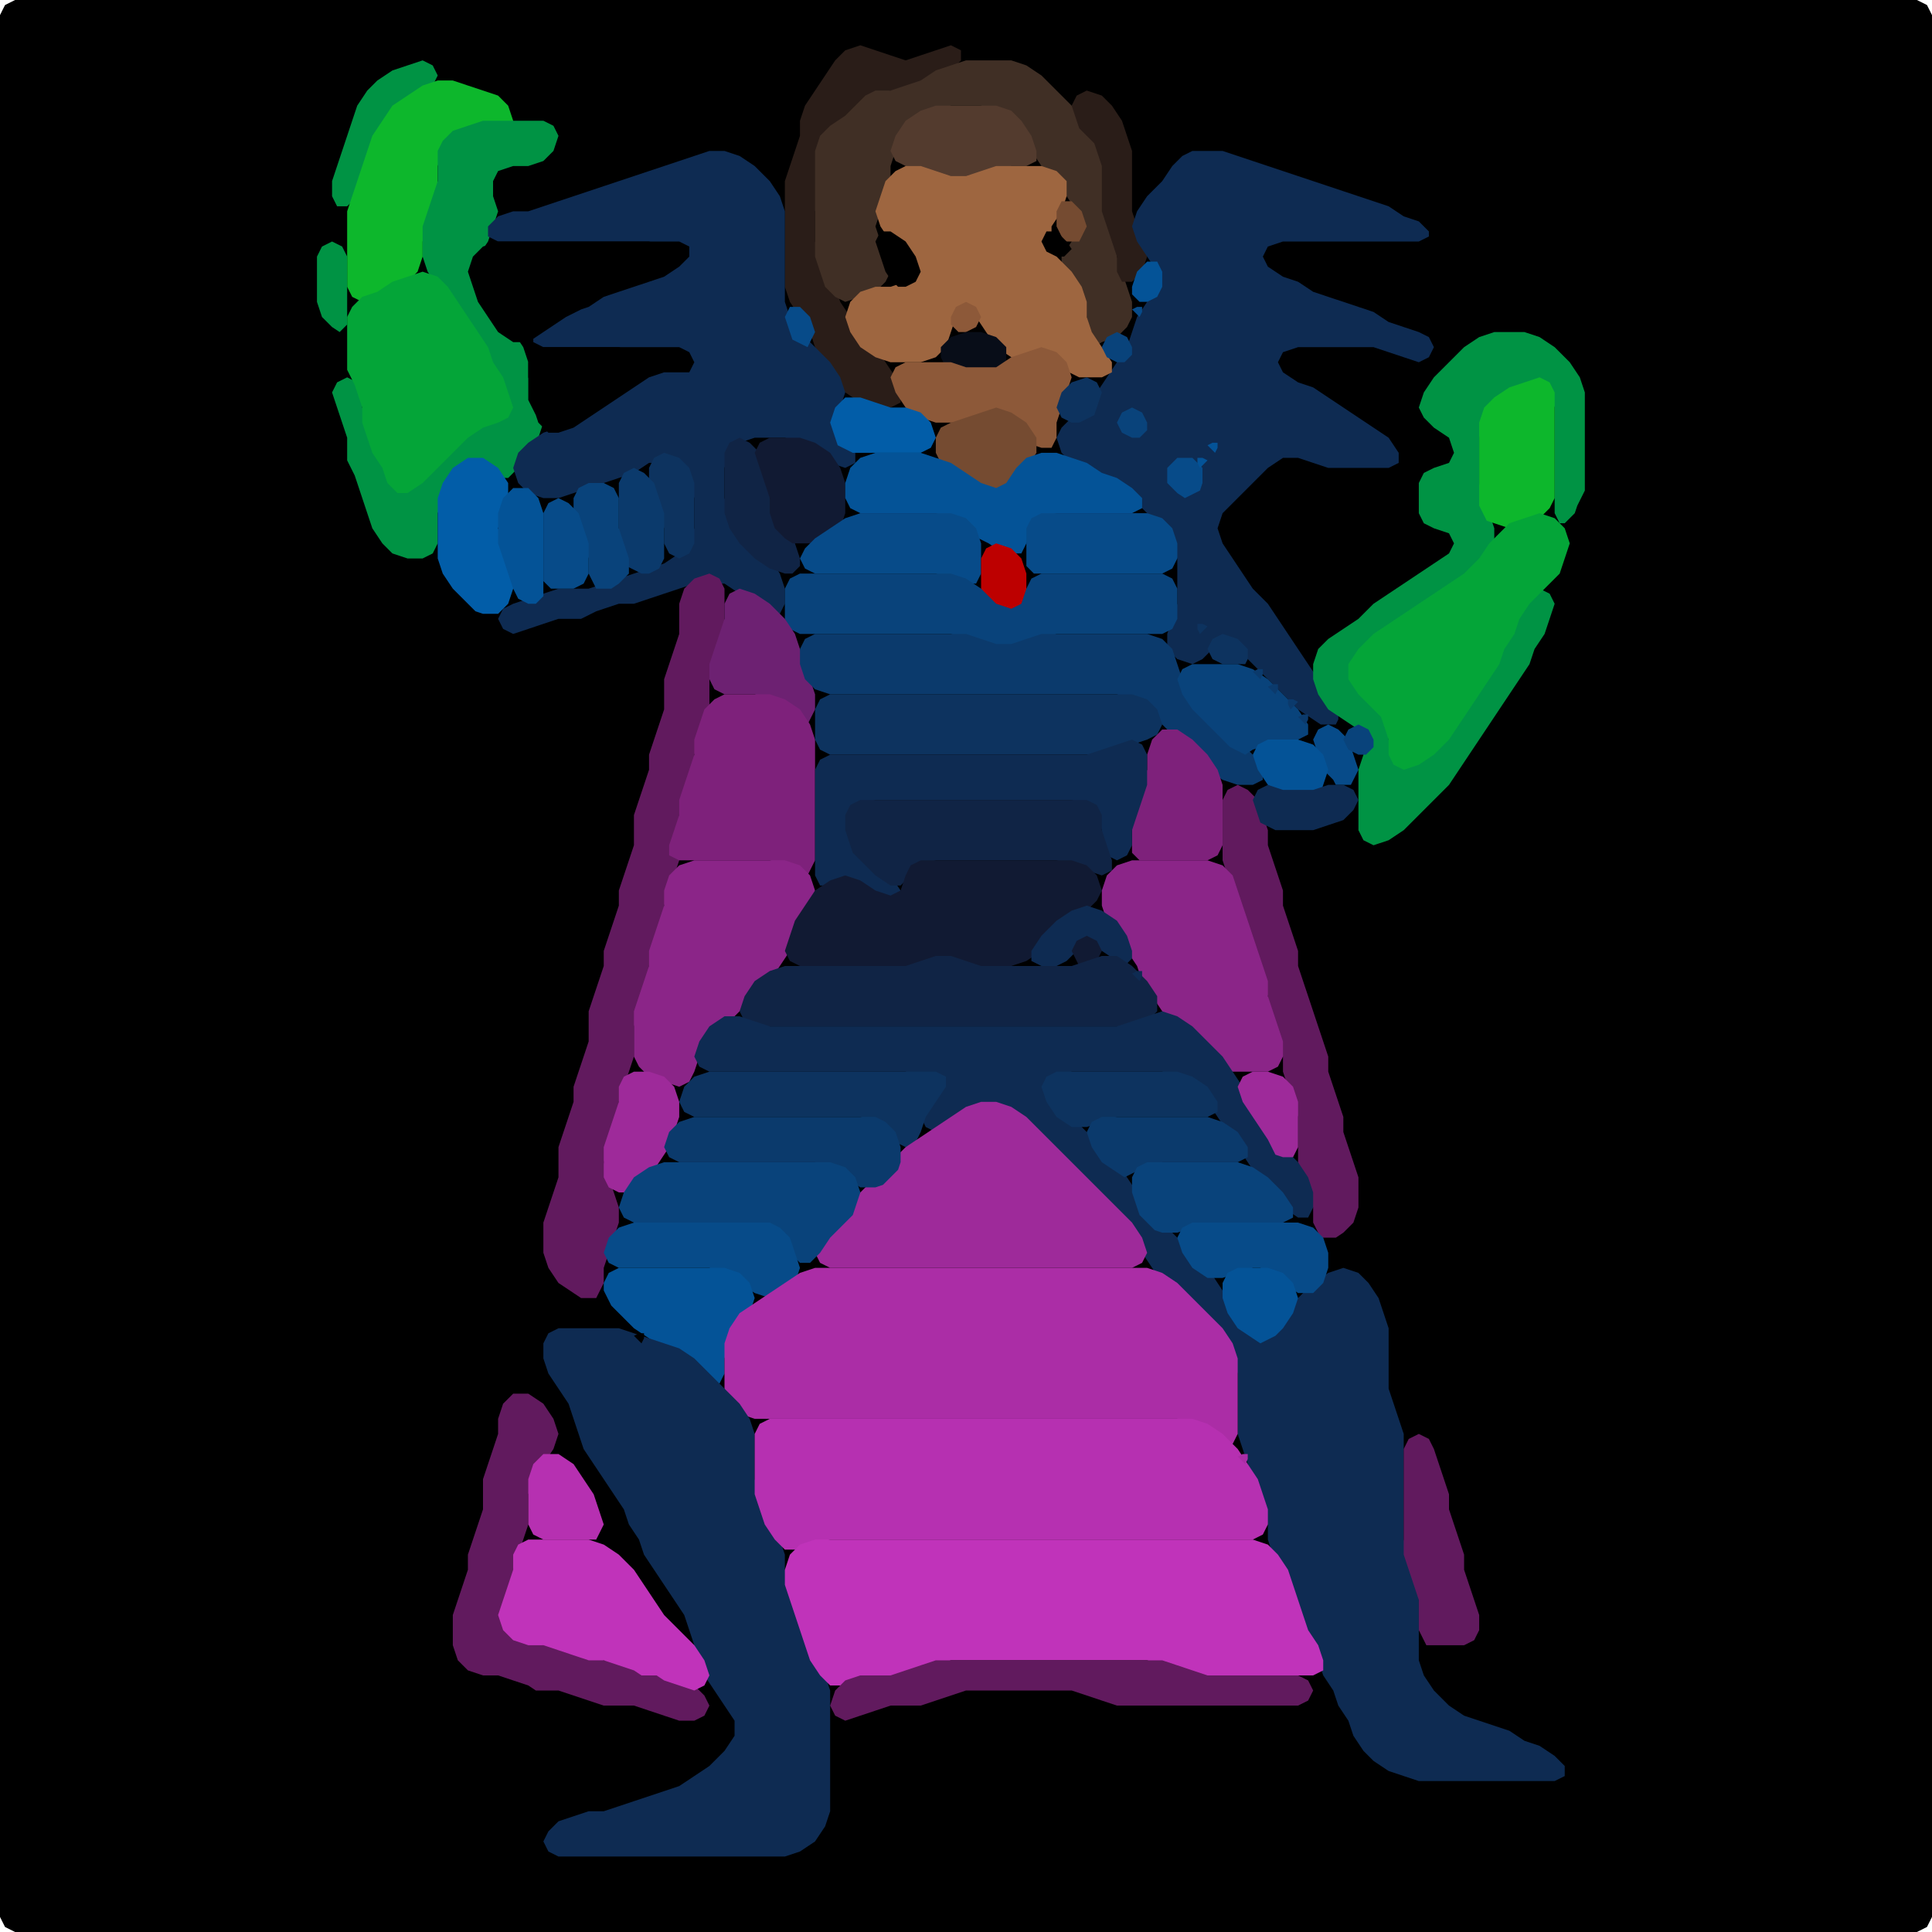 <?xml version="1.0" encoding="UTF-8" standalone="no"?>
<!DOCTYPE svg PUBLIC "-//W3C//DTD SVG 1.1//EN"
"http://www.w3.org/Graphics/SVG/1.1/DTD/svg11.dtd">
<svg width="128" height="128" xmlns="http://www.w3.org/2000/svg" version="1.1">
<path d="M 26.5 128.0 L 27.0 128.0 L 28.0 128.0 L 29.0 128.0 L 30.0 128.0 L 31.0 128.0 L 32.0 128.0 L 33.0 128.0 L 34.0 128.0 L 35.0 128.0 L 36.0 128.0 L 37.0 128.0 L 38.0 128.0 L 39.0 128.0 L 40.0 128.0 L 41.0 128.0 L 42.0 128.0 L 43.0 128.0 L 44.0 128.0 L 45.0 128.0 L 46.0 128.0 L 47.0 128.0 L 48.0 128.0 L 49.0 128.0 L 50.0 128.0 L 51.0 128.0 L 52.0 128.0 L 53.0 128.0 L 54.0 128.0 L 55.0 128.0 L 56.0 128.0 L 57.0 128.0 L 58.0 128.0 L 59.0 128.0 L 60.0 128.0 L 61.0 128.0 L 62.0 128.0 L 63.0 128.0 L 64.0 128.0 L 65.0 128.0 L 66.0 128.0 L 67.0 128.0 L 68.0 128.0 L 69.0 128.0 L 70.0 128.0 L 71.0 128.0 L 72.0 128.0 L 73.0 128.0 L 74.0 128.0 L 75.0 128.0 L 76.0 128.0 L 77.0 128.0 L 78.0 128.0 L 79.0 128.0 L 80.0 128.0 L 81.0 128.0 L 82.0 128.0 L 83.0 128.0 L 84.0 128.0 L 85.0 128.0 L 86.0 128.0 L 87.0 128.0 L 88.0 128.0 L 89.0 128.0 L 90.0 128.0 L 91.0 128.0 L 92.0 128.0 L 93.0 128.0 L 94.0 128.0 L 95.0 128.0 L 96.0 128.0 L 97.0 128.0 L 98.0 128.0 L 99.0 128.0 L 100.0 128.0 L 101.0 128.0 L 102.0 128.0 L 103.0 128.0 L 104.0 128.0 L 105.0 128.0 L 106.0 128.0 L 107.0 128.0 L 108.0 128.0 L 109.0 128.0 L 110.0 128.0 L 111.0 128.0 L 112.0 128.0 L 113.0 128.0 L 114.0 128.0 L 115.0 128.0 L 116.0 128.0 L 117.0 128.0 L 118.0 128.0 L 119.0 128.0 L 120.0 128.0 L 121.0 128.0 L 122.0 128.0 L 123.0 128.0 L 124.0 128.0 L 125.0 128.0 L 126.0 128.0 L 127.0 128.0 L 127.667 127.667 L 128.0 127.0 L 128.0 126.0 L 128.0 125.0 L 128.0 124.0 L 128.0 123.0 L 128.0 122.0 L 128.0 121.0 L 128.0 120.0 L 128.0 119.0 L 128.0 118.0 L 128.0 117.0 L 128.0 116.0 L 128.0 115.0 L 128.0 114.0 L 128.0 113.0 L 128.0 112.0 L 128.0 111.0 L 128.0 110.0 L 128.0 109.0 L 128.0 108.0 L 128.0 107.0 L 128.0 106.0 L 128.0 105.0 L 128.0 104.0 L 128.0 103.0 L 128.0 102.0 L 128.0 101.0 L 128.0 100.0 L 128.0 99.0 L 128.0 98.0 L 128.0 97.0 L 128.0 96.0 L 128.0 95.0 L 128.0 94.0 L 128.0 93.0 L 128.0 92.0 L 128.0 91.0 L 128.0 90.0 L 128.0 89.0 L 128.0 88.0 L 128.0 87.0 L 128.0 86.0 L 128.0 85.0 L 128.0 84.0 L 128.0 83.0 L 128.0 82.0 L 128.0 81.0 L 128.0 80.0 L 128.0 79.0 L 128.0 78.0 L 128.0 77.0 L 128.0 76.0 L 128.0 75.0 L 128.0 74.0 L 128.0 73.0 L 128.0 72.0 L 128.0 71.0 L 128.0 70.0 L 128.0 69.0 L 128.0 68.0 L 128.0 67.0 L 128.0 66.0 L 128.0 65.0 L 128.0 64.0 L 128.0 63.0 L 128.0 62.0 L 128.0 61.0 L 128.0 60.0 L 128.0 59.0 L 128.0 58.0 L 128.0 57.0 L 128.0 56.0 L 128.0 55.0 L 128.0 54.0 L 128.0 53.0 L 128.0 52.0 L 128.0 51.0 L 128.0 50.0 L 128.0 49.0 L 128.0 48.0 L 128.0 47.0 L 128.0 46.0 L 128.0 45.0 L 128.0 44.0 L 128.0 43.0 L 128.0 42.0 L 128.0 41.0 L 128.0 40.0 L 128.0 39.0 L 128.0 38.0 L 128.0 37.0 L 128.0 36.0 L 128.0 35.0 L 128.0 34.0 L 128.0 33.0 L 128.0 32.0 L 128.0 31.0 L 128.0 30.0 L 128.0 29.0 L 128.0 28.0 L 128.0 27.0 L 128.0 26.0 L 128.0 25.0 L 128.0 24.0 L 128.0 23.0 L 128.0 22.0 L 128.0 21.0 L 128.0 20.0 L 128.0 19.0 L 128.0 18.0 L 128.0 17.0 L 128.0 16.0 L 128.0 15.0 L 128.0 14.0 L 128.0 13.0 L 128.0 12.0 L 128.0 11.0 L 128.0 10.0 L 128.0 9.0 L 128.0 8.0 L 128.0 7.0 L 128.0 6.0 L 128.0 5.0 L 128.0 4.0 L 128.0 3.0 L 128.0 2.0 L 128.0 1.0 L 127.667 0.333 L 127.0 0.0 L 126.0 0.0 L 125.0 0.0 L 124.0 0.0 L 123.0 0.0 L 122.0 0.0 L 121.0 0.0 L 120.0 0.0 L 119.0 0.0 L 118.0 0.0 L 117.0 0.0 L 116.0 0.0 L 115.0 0.0 L 114.0 0.0 L 113.0 0.0 L 112.0 0.0 L 111.0 0.0 L 110.0 0.0 L 109.0 0.0 L 108.0 0.0 L 107.0 0.0 L 106.0 0.0 L 105.0 0.0 L 104.0 0.0 L 103.0 0.0 L 102.0 0.0 L 101.0 0.0 L 100.0 0.0 L 99.0 0.0 L 98.0 0.0 L 97.0 0.0 L 96.0 0.0 L 95.0 0.0 L 94.0 0.0 L 93.0 0.0 L 92.0 0.0 L 91.0 0.0 L 90.0 0.0 L 89.0 0.0 L 88.0 0.0 L 87.0 0.0 L 86.0 0.0 L 85.0 0.0 L 84.0 0.0 L 83.0 0.0 L 82.0 0.0 L 81.0 0.0 L 80.0 0.0 L 79.0 0.0 L 78.0 0.0 L 77.0 0.0 L 76.0 0.0 L 75.0 0.0 L 74.0 0.0 L 73.0 0.0 L 72.0 0.0 L 71.0 0.0 L 70.0 0.0 L 69.0 0.0 L 68.0 0.0 L 67.0 0.0 L 66.0 0.0 L 65.0 0.0 L 64.0 0.0 L 63.0 0.0 L 62.0 0.0 L 61.0 0.0 L 60.0 0.0 L 59.0 0.0 L 58.0 0.0 L 57.0 0.0 L 56.0 0.0 L 55.0 0.0 L 54.0 0.0 L 53.0 0.0 L 52.0 0.0 L 51.0 0.0 L 50.0 0.0 L 49.0 0.0 L 48.0 0.0 L 47.0 0.0 L 46.0 0.0 L 45.0 0.0 L 44.0 0.0 L 43.0 0.0 L 42.0 0.0 L 41.0 0.0 L 40.0 0.0 L 39.0 0.0 L 38.0 0.0 L 37.0 0.0 L 36.0 0.0 L 35.0 0.0 L 34.0 0.0 L 33.0 0.0 L 32.0 0.0 L 31.0 0.0 L 30.0 0.0 L 29.0 0.0 L 28.0 0.0 L 27.0 0.0 L 26.0 0.0 L 25.0 0.0 L 24.0 0.0 L 23.0 0.0 L 22.0 0.0 L 21.0 0.0 L 20.0 0.0 L 19.0 0.0 L 18.0 0.0 L 17.0 0.0 L 16.0 0.0 L 15.0 0.0 L 14.0 0.0 L 13.0 0.0 L 12.0 0.0 L 11.0 0.0 L 10.0 0.0 L 9.0 0.0 L 8.0 0.0 L 7.0 0.0 L 6.0 0.0 L 5.0 0.0 L 4.0 0.0 L 3.0 0.0 L 2.0 0.0 L 1.0 0.0 L 0.333 0.333 L 0.0 1.0 L 0.0 2.0 L 0.0 3.0 L 0.0 4.0 L 0.0 5.0 L 0.0 6.0 L 0.0 7.0 L 0.0 8.0 L 0.0 9.0 L 0.0 10.0 L 0.0 11.0 L 0.0 12.0 L 0.0 13.0 L 0.0 14.0 L 0.0 15.0 L 0.0 16.0 L 0.0 17.0 L 0.0 18.0 L 0.0 19.0 L 0.0 20.0 L 0.0 21.0 L 0.0 22.0 L 0.0 23.0 L 0.0 24.0 L 0.0 25.0 L 0.0 26.0 L 0.0 27.0 L 0.0 28.0 L 0.0 29.0 L 0.0 30.0 L 0.0 31.0 L 0.0 32.0 L 0.0 33.0 L 0.0 34.0 L 0.0 35.0 L 0.0 36.0 L 0.0 37.0 L 0.0 38.0 L 0.0 39.0 L 0.0 40.0 L 0.0 41.0 L 0.0 42.0 L 0.0 43.0 L 0.0 44.0 L 0.0 45.0 L 0.0 46.0 L 0.0 47.0 L 0.0 48.0 L 0.0 49.0 L 0.0 50.0 L 0.0 51.0 L 0.0 52.0 L 0.0 53.0 L 0.0 54.0 L 0.0 55.0 L 0.0 56.0 L 0.0 57.0 L 0.0 58.0 L 0.0 59.0 L 0.0 60.0 L 0.0 61.0 L 0.0 62.0 L 0.0 63.0 L 0.0 64.0 L 0.0 65.0 L 0.0 66.0 L 0.0 67.0 L 0.0 68.0 L 0.0 69.0 L 0.0 70.0 L 0.0 71.0 L 0.0 72.0 L 0.0 73.0 L 0.0 74.0 L 0.0 75.0 L 0.0 76.0 L 0.0 77.0 L 0.0 78.0 L 0.0 79.0 L 0.0 80.0 L 0.0 81.0 L 0.0 82.0 L 0.0 83.0 L 0.0 84.0 L 0.0 85.0 L 0.0 86.0 L 0.0 87.0 L 0.0 88.0 L 0.0 89.0 L 0.0 90.0 L 0.0 91.0 L 0.0 92.0 L 0.0 93.0 L 0.0 94.0 L 0.0 95.0 L 0.0 96.0 L 0.0 97.0 L 0.0 98.0 L 0.0 99.0 L 0.0 100.0 L 0.0 101.0 L 0.0 102.0 L 0.0 103.0 L 0.0 104.0 L 0.0 105.0 L 0.0 106.0 L 0.0 107.0 L 0.0 108.0 L 0.0 109.0 L 0.0 110.0 L 0.0 111.0 L 0.0 112.0 L 0.0 113.0 L 0.0 114.0 L 0.0 115.0 L 0.0 116.0 L 0.0 117.0 L 0.0 118.0 L 0.0 119.0 L 0.0 120.0 L 0.0 121.0 L 0.0 122.0 L 0.0 123.0 L 0.0 124.0 L 0.0 125.0 L 0.0 126.0 L 0.0 127.0 L 0.333 127.667 L 1.0 128.0 L 2.0 128.0 L 3.0 128.0 L 4.0 128.0 L 5.0 128.0 L 6.0 128.0 L 7.0 128.0 L 8.0 128.0 L 9.0 128.0 L 10.0 128.0 L 11.0 128.0 L 12.0 128.0 L 13.0 128.0 L 14.0 128.0 L 15.0 128.0 L 16.0 128.0 L 17.0 128.0 L 18.0 128.0 L 19.0 128.0 L 20.0 128.0 L 21.0 128.0 L 22.0 128.0 L 23.0 128.0 L 24.0 128.0 L 25.0 128.0 L 25.5 128.0 Z" stroke="none" fill="rgb(0,0,0)" />
<path d="M 55.5 25.5 L 56.0 26.0 L 57.0 26.667 L 58.0 27.0 L 59.0 27.0 L 59.667 26.667 L 59.667 26.0 L 59.333 25.0 L 58.667 24.0 L 58.0 23.0 L 57.0 22.0 L 56.333 21.0 L 55.667 20.0 L 55.333 19.0 L 54.667 18.0 L 54.333 17.0 L 54.0 16.0 L 54.0 15.0 L 54.0 14.0 L 54.333 13.0 L 54.667 12.0 L 54.667 11.0 L 54.667 10.0 L 55.0 9.0 L 56.0 8.333 L 56.667 7.667 L 57.333 7.0 L 58.0 6.333 L 59.0 6.0 L 60.0 6.0 L 61.0 5.667 L 62.0 5.333 L 63.0 4.667 L 63.667 4.0 L 63.667 3.333 L 63.0 3.0 L 62.0 3.333 L 61.0 3.667 L 60.0 4.0 L 59.0 3.667 L 58.0 3.333 L 57.0 3.0 L 56.0 3.333 L 55.333 4.0 L 54.667 5.0 L 54.0 6.0 L 53.333 7.0 L 53.0 8.0 L 53.0 9.0 L 52.667 10.0 L 52.333 11.0 L 52.0 12.0 L 52.0 13.0 L 52.0 14.0 L 52.0 15.0 L 52.0 16.0 L 52.0 17.0 L 52.0 18.0 L 52.0 19.0 L 52.333 20.0 L 53.0 21.0 L 53.667 22.0 L 54.0 23.0 L 54.333 24.0 L 54.5 24.5 Z" stroke="none" fill="rgb(42,29,24)" />
<path d="M 26.5 7.5 L 27.0 7.0 L 28.0 6.333 L 28.667 5.667 L 29.0 5.0 L 28.667 4.333 L 28.0 4.0 L 27.0 4.333 L 26.0 4.667 L 25.0 5.333 L 24.333 6.0 L 23.667 7.0 L 23.333 8.0 L 23.0 9.0 L 22.667 10.0 L 22.333 11.0 L 22.0 12.0 L 22.0 13.0 L 22.333 13.667 L 23.0 13.667 L 23.667 13.0 L 24.0 12.0 L 24.333 11.0 L 24.667 10.0 L 25.333 9.0 L 25.5 8.5 Z" stroke="none" fill="rgb(0,147,68)" />
<path d="M 72.5 23.0 L 73.0 22.667 L 74.0 22.333 L 74.667 21.667 L 75.0 21.0 L 75.0 20.0 L 74.667 19.0 L 74.333 18.0 L 74.0 17.0 L 74.0 16.0 L 73.667 15.0 L 73.333 14.0 L 73.333 13.0 L 73.667 12.0 L 73.667 11.0 L 73.333 10.0 L 72.667 9.0 L 72.0 8.0 L 71.0 7.0 L 70.0 6.0 L 69.0 5.0 L 68.0 4.333 L 67.0 4.0 L 66.0 4.0 L 65.0 4.0 L 64.0 4.0 L 63.0 4.333 L 62.0 4.667 L 61.0 5.333 L 60.0 5.667 L 59.0 6.0 L 58.0 6.0 L 57.333 6.333 L 56.667 7.0 L 56.0 7.667 L 55.0 8.333 L 54.333 9.0 L 54.0 10.0 L 54.0 11.0 L 54.0 12.0 L 54.0 13.0 L 54.0 14.0 L 54.0 15.0 L 54.0 16.0 L 54.0 17.0 L 54.333 18.0 L 54.667 19.0 L 55.333 19.667 L 56.0 20.0 L 57.0 19.667 L 58.0 19.333 L 58.667 18.667 L 59.0 18.0 L 58.667 17.0 L 58.333 16.0 L 58.0 15.0 L 58.333 14.0 L 58.667 13.0 L 59.0 12.0 L 59.0 11.0 L 59.333 10.0 L 60.0 9.0 L 61.0 8.0 L 62.0 7.333 L 63.0 7.0 L 64.0 7.0 L 65.0 7.0 L 66.0 7.333 L 67.0 8.0 L 67.667 9.0 L 68.333 10.0 L 69.0 11.0 L 70.0 12.0 L 70.667 13.0 L 71.333 14.0 L 71.333 15.0 L 71.0 16.0 L 70.333 17.0 L 70.333 18.0 L 71.0 19.0 L 71.667 20.0 L 72.0 21.0 L 72.0 22.0 L 72.0 22.5 Z" stroke="none" fill="rgb(64,47,37)" />
<path d="M 26.5 19.0 L 27.0 18.667 L 27.667 18.0 L 28.0 17.0 L 28.0 16.0 L 28.333 15.0 L 28.667 14.0 L 29.0 13.0 L 29.0 12.0 L 29.0 11.0 L 29.333 10.0 L 30.0 9.333 L 31.0 8.667 L 32.0 8.667 L 33.0 8.667 L 33.667 8.667 L 34.0 8.0 L 33.667 7.0 L 33.0 6.333 L 32.0 6.0 L 31.0 5.667 L 30.0 5.333 L 29.0 5.333 L 28.0 5.667 L 27.0 6.333 L 26.0 7.0 L 25.333 8.0 L 24.667 9.0 L 24.333 10.0 L 24.0 11.0 L 23.667 12.0 L 23.333 13.0 L 23.0 14.0 L 23.0 15.0 L 23.0 16.0 L 23.0 17.0 L 23.0 18.0 L 23.0 19.0 L 23.333 19.667 L 24.0 20.0 L 25.0 19.667 L 25.5 19.5 Z" stroke="none" fill="rgb(13,183,44)" />
<path d="M 72.5 9.5 L 72.667 10.0 L 73.0 11.0 L 73.0 12.0 L 73.0 13.0 L 73.0 14.0 L 73.333 15.0 L 73.667 16.0 L 74.0 17.0 L 74.0 18.0 L 74.333 18.667 L 75.0 18.667 L 75.667 18.0 L 76.0 17.0 L 75.667 16.0 L 75.333 15.0 L 75.0 14.0 L 75.0 13.0 L 75.0 12.0 L 75.0 11.0 L 75.0 10.0 L 74.667 9.0 L 74.333 8.0 L 73.667 7.0 L 73.0 6.333 L 72.0 6.0 L 71.333 6.333 L 71.0 7.0 L 71.333 8.0 L 71.5 8.5 Z" stroke="none" fill="rgb(42,29,24)" />
<path d="M 62.5 12.0 L 63.0 12.0 L 64.0 12.0 L 65.0 11.667 L 66.0 11.333 L 67.0 11.0 L 68.0 11.0 L 68.667 10.667 L 68.667 10.0 L 68.333 9.0 L 67.667 8.0 L 67.0 7.333 L 66.0 7.0 L 65.0 7.0 L 64.0 7.0 L 63.0 7.0 L 62.0 7.0 L 61.0 7.333 L 60.0 8.0 L 59.333 9.0 L 59.0 10.0 L 59.333 10.667 L 60.0 11.0 L 61.0 11.333 L 61.5 11.5 Z" stroke="none" fill="rgb(83,59,46)" />
<path d="M 23.5 31.5 L 23.667 32.0 L 24.0 33.0 L 24.333 34.0 L 24.667 35.0 L 25.333 36.0 L 26.0 36.667 L 27.0 37.0 L 28.0 37.0 L 28.667 36.667 L 29.0 36.0 L 29.0 35.0 L 29.0 34.0 L 29.333 33.0 L 30.0 32.0 L 31.0 31.333 L 32.0 31.333 L 33.0 31.667 L 33.667 31.667 L 34.333 31.0 L 35.0 30.0 L 35.667 29.0 L 36.0 28.0 L 35.667 27.0 L 35.333 26.0 L 35.0 25.0 L 35.0 24.0 L 34.667 23.0 L 34.0 22.0 L 33.0 21.0 L 32.333 20.0 L 31.667 19.0 L 31.667 18.0 L 31.667 17.0 L 32.333 16.0 L 32.667 15.0 L 33.0 14.0 L 32.667 13.0 L 32.667 12.0 L 33.0 11.333 L 34.0 11.0 L 35.0 11.0 L 36.0 10.667 L 36.667 10.0 L 37.0 9.0 L 36.667 8.333 L 36.0 8.0 L 35.0 8.0 L 34.0 8.0 L 33.0 8.0 L 32.0 8.0 L 31.0 8.333 L 30.0 8.667 L 29.333 9.333 L 29.0 10.0 L 29.0 11.0 L 29.0 12.0 L 28.667 13.0 L 28.333 14.0 L 28.0 15.0 L 28.0 16.0 L 28.0 17.0 L 28.333 18.0 L 29.0 19.0 L 29.667 20.0 L 30.333 21.0 L 31.0 22.0 L 31.667 23.0 L 32.333 24.0 L 32.667 25.0 L 33.333 26.0 L 33.333 27.0 L 33.0 27.667 L 32.0 28.0 L 31.0 28.333 L 30.0 29.0 L 29.0 30.0 L 28.0 31.0 L 27.0 31.333 L 26.0 31.0 L 25.333 30.0 L 24.667 29.0 L 24.333 28.0 L 24.0 27.0 L 24.0 26.0 L 23.667 25.333 L 23.0 25.0 L 22.333 25.333 L 22.0 26.0 L 22.333 27.0 L 22.667 28.0 L 23.0 29.0 L 23.0 30.0 L 23.0 30.5 Z" stroke="none" fill="rgb(0,147,68)" />
<path d="M 39.5 40.5 L 40.0 40.333 L 41.0 40.0 L 42.0 40.0 L 43.0 39.667 L 44.0 39.333 L 45.0 39.0 L 46.0 38.667 L 47.0 38.667 L 48.0 38.667 L 49.0 39.333 L 50.0 40.0 L 51.0 40.667 L 51.667 40.667 L 52.0 40.0 L 52.0 39.0 L 51.667 38.0 L 51.0 37.0 L 50.0 36.0 L 49.0 35.0 L 48.333 34.0 L 48.0 33.0 L 48.0 32.0 L 48.0 31.0 L 48.333 30.0 L 49.0 29.333 L 50.0 29.0 L 51.0 29.0 L 52.0 29.0 L 53.0 29.333 L 54.0 30.0 L 55.0 30.667 L 56.0 31.0 L 56.667 30.667 L 56.667 30.0 L 56.0 29.0 L 55.667 28.0 L 55.667 27.0 L 56.0 26.0 L 55.667 25.0 L 55.0 24.0 L 54.0 23.0 L 53.0 22.0 L 52.333 21.0 L 52.0 20.0 L 52.0 19.0 L 52.0 18.0 L 52.0 17.0 L 52.0 16.0 L 52.0 15.0 L 52.0 14.0 L 51.667 13.0 L 51.0 12.0 L 50.0 11.0 L 49.0 10.333 L 48.0 10.0 L 47.0 10.0 L 46.0 10.333 L 45.0 10.667 L 44.0 11.0 L 43.0 11.333 L 42.0 11.667 L 41.0 12.0 L 40.0 12.333 L 39.0 12.667 L 38.0 13.0 L 37.0 13.333 L 36.0 13.667 L 35.0 14.0 L 34.0 14.0 L 33.0 14.333 L 32.333 15.0 L 32.333 15.667 L 33.0 16.0 L 34.0 16.0 L 35.0 16.0 L 36.0 16.0 L 37.0 16.0 L 38.0 16.0 L 39.0 16.0 L 40.0 16.0 L 41.0 16.0 L 42.0 16.0 L 43.0 16.0 L 44.0 16.333 L 44.333 17.0 L 44.0 17.667 L 43.0 18.333 L 42.0 18.667 L 41.0 19.0 L 40.0 19.333 L 39.0 19.667 L 38.0 20.333 L 37.0 20.667 L 36.0 21.333 L 35.333 22.0 L 35.333 22.667 L 36.0 23.0 L 37.0 23.0 L 38.0 23.0 L 39.0 23.0 L 40.0 23.0 L 41.0 23.0 L 42.0 23.333 L 42.333 24.0 L 42.0 25.0 L 41.0 25.667 L 40.0 26.333 L 39.0 27.0 L 38.0 27.667 L 37.0 28.333 L 36.0 28.667 L 35.0 29.333 L 34.333 30.0 L 34.0 31.0 L 34.333 32.0 L 35.0 32.667 L 36.0 33.0 L 37.0 33.0 L 38.0 32.667 L 39.0 32.333 L 40.0 32.0 L 41.0 31.667 L 42.0 31.333 L 43.0 30.667 L 44.0 30.667 L 45.0 31.0 L 45.667 32.0 L 46.0 33.0 L 46.0 34.0 L 46.0 35.0 L 45.667 36.0 L 45.0 36.667 L 44.0 37.333 L 43.0 37.667 L 42.0 38.0 L 41.0 38.333 L 40.0 38.667 L 39.0 39.0 L 38.0 39.0 L 37.0 39.0 L 36.0 39.333 L 35.0 39.667 L 34.0 40.0 L 33.333 40.333 L 33.0 41.0 L 33.333 41.667 L 34.0 42.0 L 35.0 41.667 L 36.0 41.333 L 37.0 41.0 L 38.0 41.0 L 38.5 41.0 Z" stroke="none" fill="rgb(14,43,82)" />
<path d="M 88.5 48.0 L 88.667 47.667 L 88.667 47.0 L 88.0 46.0 L 87.333 45.0 L 86.667 44.0 L 86.0 43.0 L 85.333 42.0 L 84.667 41.0 L 84.0 40.0 L 83.0 39.0 L 82.333 38.0 L 81.667 37.0 L 81.0 36.0 L 80.667 35.0 L 81.0 34.0 L 82.0 33.0 L 83.0 32.0 L 84.0 31.0 L 85.0 30.333 L 86.0 30.333 L 87.0 30.667 L 88.0 31.0 L 89.0 31.0 L 90.0 31.0 L 91.0 31.0 L 92.0 31.0 L 92.667 30.667 L 92.667 30.0 L 92.0 29.0 L 91.0 28.333 L 90.0 27.667 L 89.0 27.0 L 88.0 26.333 L 87.0 25.667 L 86.0 25.333 L 85.0 24.667 L 84.667 24.0 L 85.0 23.333 L 86.0 23.0 L 87.0 23.0 L 88.0 23.0 L 89.0 23.0 L 90.0 23.0 L 91.0 23.0 L 92.0 23.333 L 93.0 23.667 L 94.0 24.0 L 94.667 23.667 L 95.0 23.0 L 94.667 22.333 L 94.0 22.0 L 93.0 21.667 L 92.0 21.333 L 91.0 20.667 L 90.0 20.333 L 89.0 20.0 L 88.0 19.667 L 87.0 19.333 L 86.0 18.667 L 85.0 18.333 L 84.0 17.667 L 83.667 17.0 L 84.0 16.333 L 85.0 16.0 L 86.0 16.0 L 87.0 16.0 L 88.0 16.0 L 89.0 16.0 L 90.0 16.0 L 91.0 16.0 L 92.0 16.0 L 93.0 16.0 L 94.0 16.0 L 94.667 15.667 L 94.667 15.333 L 94.0 14.667 L 93.0 14.333 L 92.0 13.667 L 91.0 13.333 L 90.0 13.0 L 89.0 12.667 L 88.0 12.333 L 87.0 12.0 L 86.0 11.667 L 85.0 11.333 L 84.0 11.0 L 83.0 10.667 L 82.0 10.333 L 81.0 10.0 L 80.0 10.0 L 79.0 10.0 L 78.333 10.333 L 77.667 11.0 L 77.0 12.0 L 76.0 13.0 L 75.333 14.0 L 75.0 15.0 L 75.333 16.0 L 76.0 17.0 L 76.667 18.0 L 76.667 19.0 L 76.0 20.0 L 75.333 21.0 L 75.0 22.0 L 74.667 23.0 L 74.0 24.0 L 73.333 25.0 L 72.667 26.0 L 72.0 27.0 L 71.0 27.667 L 70.333 28.333 L 70.0 29.0 L 70.333 30.0 L 71.0 30.667 L 72.0 31.333 L 73.0 31.667 L 74.0 32.333 L 75.0 33.0 L 76.0 34.0 L 77.0 35.0 L 77.667 36.0 L 78.0 37.0 L 78.0 38.0 L 78.0 39.0 L 78.0 40.0 L 77.667 41.0 L 77.333 42.0 L 77.333 43.0 L 78.0 43.667 L 79.0 44.0 L 79.667 43.667 L 80.333 43.0 L 81.0 42.667 L 82.0 43.0 L 83.0 44.0 L 84.0 45.0 L 85.0 46.0 L 86.0 47.0 L 87.0 47.667 L 87.5 48.0 Z" stroke="none" fill="rgb(14,43,82)" />
<path d="M 71.5 25.0 L 72.0 25.0 L 73.0 25.0 L 73.667 24.667 L 73.667 24.0 L 73.0 23.0 L 72.333 22.0 L 72.0 21.0 L 72.0 20.0 L 71.667 19.0 L 71.0 18.0 L 70.0 17.0 L 69.667 16.0 L 69.667 15.0 L 70.333 14.0 L 70.667 13.0 L 70.667 12.0 L 70.0 11.333 L 69.0 11.0 L 68.0 11.0 L 67.0 11.0 L 66.0 11.0 L 65.0 11.333 L 64.0 11.667 L 63.0 11.667 L 62.0 11.333 L 61.0 11.0 L 60.0 11.0 L 59.333 11.333 L 58.667 12.0 L 58.333 13.0 L 58.0 14.0 L 58.333 15.0 L 59.0 16.0 L 60.0 17.0 L 60.333 18.0 L 60.0 18.667 L 59.0 19.0 L 58.0 19.0 L 57.0 19.333 L 56.333 20.0 L 56.0 21.0 L 56.333 22.0 L 57.0 23.0 L 58.0 23.667 L 59.0 24.0 L 60.0 24.0 L 61.0 24.0 L 62.0 23.667 L 62.667 23.0 L 63.0 22.0 L 63.333 21.0 L 64.0 20.667 L 64.667 21.0 L 65.333 22.0 L 66.0 23.0 L 67.0 23.667 L 68.0 23.667 L 69.0 23.667 L 70.0 24.0 L 70.5 24.5 Z" stroke="none" fill="rgb(158,102,64)" />
<path d="M 71.5 16.0 L 71.667 15.667 L 72.0 15.0 L 71.667 14.0 L 71.0 13.333 L 70.333 13.333 L 70.0 14.0 L 70.0 15.0 L 70.333 15.667 L 70.5 16.0 Z" stroke="none" fill="rgb(117,75,49)" />
<path d="M 59.5 19.0 L 60.0 19.0 L 60.667 18.667 L 61.0 18.0 L 60.667 17.0 L 60.0 16.0 L 59.0 15.333 L 58.333 15.333 L 58.0 16.0 L 58.333 17.0 L 58.667 18.0 L 59.0 18.5 Z" stroke="none" fill="rgb(0,0,0)" />
<path d="M 71.0 16.5 L 70.667 16.0 L 70.0 15.333 L 69.333 15.333 L 69.0 16.0 L 69.333 16.667 L 70.0 17.0 L 70.5 17.0 Z" stroke="none" fill="rgb(0,0,0)" />
<path d="M 23.0 21.5 L 23.0 21.0 L 23.0 20.0 L 23.0 19.0 L 23.0 18.0 L 23.0 17.0 L 22.667 16.333 L 22.0 16.0 L 21.333 16.333 L 21.0 17.0 L 21.0 18.0 L 21.0 19.0 L 21.0 20.0 L 21.333 21.0 L 22.0 21.667 L 22.5 22.0 Z" stroke="none" fill="rgb(0,147,68)" />
<path d="M 38.5 20.5 L 39.0 20.333 L 40.0 19.667 L 41.0 19.333 L 42.0 19.0 L 43.0 18.667 L 44.0 18.333 L 45.0 17.667 L 45.667 17.0 L 45.667 16.333 L 45.0 16.0 L 44.0 16.0 L 43.0 16.0 L 42.0 16.0 L 41.0 16.0 L 40.0 16.0 L 39.0 16.0 L 38.0 16.0 L 37.0 16.0 L 36.0 16.0 L 35.0 16.0 L 34.0 16.0 L 33.0 16.0 L 32.0 16.333 L 31.333 17.0 L 31.0 18.0 L 31.333 19.0 L 31.667 20.0 L 32.333 21.0 L 33.0 22.0 L 34.0 22.667 L 35.0 22.667 L 36.0 22.0 L 37.0 21.333 L 37.5 21.0 Z" stroke="none" fill="rgb(0,0,0)" />
<path d="M 75.5 20.0 L 76.0 20.0 L 76.667 19.667 L 77.0 19.0 L 77.0 18.0 L 76.667 17.333 L 76.0 17.333 L 75.333 18.0 L 75.0 19.0 L 75.0 19.5 Z" stroke="none" fill="rgb(4,83,151)" />
<path d="M 23.5 25.5 L 23.667 26.0 L 24.0 27.0 L 24.0 28.0 L 24.333 29.0 L 24.667 30.0 L 25.333 31.0 L 25.667 32.0 L 26.333 32.667 L 27.0 32.667 L 28.0 32.0 L 29.0 31.0 L 30.0 30.0 L 31.0 29.0 L 32.0 28.333 L 33.0 28.0 L 33.667 27.667 L 34.0 27.0 L 33.667 26.0 L 33.333 25.0 L 32.667 24.0 L 32.333 23.0 L 31.667 22.0 L 31.0 21.0 L 30.333 20.0 L 29.667 19.0 L 29.0 18.333 L 28.0 18.0 L 27.0 18.333 L 26.0 18.667 L 25.0 19.333 L 24.0 19.667 L 23.333 20.333 L 23.0 21.0 L 23.0 22.0 L 23.0 23.0 L 23.0 24.0 L 23.0 24.5 Z" stroke="none" fill="rgb(4,165,56)" />
<path d="M 53.5 23.0 L 53.667 22.667 L 54.0 22.0 L 53.667 21.0 L 53.0 20.333 L 52.333 20.333 L 52.0 21.0 L 52.333 22.0 L 52.5 22.5 Z" stroke="none" fill="rgb(7,75,137)" />
<path d="M 63.5 22.0 L 64.0 22.0 L 64.667 21.667 L 65.0 21.0 L 64.667 20.333 L 64.0 20.0 L 63.333 20.333 L 63.0 21.0 L 63.0 21.5 Z" stroke="none" fill="rgb(141,89,57)" />
<path d="M 75.5 21.0 L 75.667 20.667 L 75.667 20.333 L 75.333 20.333 L 75.0 20.5 Z" stroke="none" fill="rgb(7,75,137)" />
<path d="M 63.5 24.5 L 64.0 24.667 L 65.0 25.0 L 66.0 24.667 L 66.667 24.0 L 66.667 23.0 L 66.0 22.333 L 65.0 22.0 L 64.0 22.0 L 63.0 22.333 L 62.333 23.0 L 62.333 23.667 L 62.5 24.0 Z" stroke="none" fill="rgb(8,13,24)" />
<path d="M 75.0 23.5 L 75.0 23.0 L 74.667 22.333 L 74.0 22.0 L 73.333 22.333 L 73.0 23.0 L 73.333 23.667 L 74.0 24.0 L 74.5 24.0 Z" stroke="none" fill="rgb(9,67,123)" />
<path d="M 105.0 32.5 L 105.0 32.0 L 105.0 31.0 L 105.0 30.0 L 105.0 29.0 L 105.0 28.0 L 105.0 27.0 L 105.0 26.0 L 104.667 25.0 L 104.0 24.0 L 103.0 23.0 L 102.0 22.333 L 101.0 22.0 L 100.0 22.0 L 99.0 22.0 L 98.0 22.333 L 97.0 23.0 L 96.0 24.0 L 95.0 25.0 L 94.333 26.0 L 94.0 27.0 L 94.333 27.667 L 95.0 28.333 L 96.0 29.0 L 96.333 30.0 L 96.0 30.667 L 95.0 31.0 L 94.333 31.333 L 94.0 32.0 L 94.0 33.0 L 94.0 34.0 L 94.333 34.667 L 95.0 35.0 L 96.0 35.333 L 96.333 36.0 L 96.0 36.667 L 95.0 37.333 L 94.0 38.0 L 93.0 38.667 L 92.0 39.333 L 91.0 40.0 L 90.0 41.0 L 89.0 41.667 L 88.0 42.333 L 87.333 43.0 L 87.0 44.0 L 87.0 45.0 L 87.333 46.0 L 88.0 47.0 L 89.0 47.667 L 90.0 48.333 L 90.333 49.0 L 90.333 50.0 L 90.0 51.0 L 90.0 52.0 L 90.0 53.0 L 90.0 54.0 L 90.0 55.0 L 90.333 55.667 L 91.0 56.0 L 92.0 55.667 L 93.0 55.0 L 94.0 54.0 L 95.0 53.0 L 96.0 52.0 L 96.667 51.0 L 97.333 50.0 L 98.0 49.0 L 98.667 48.0 L 99.333 47.0 L 100.0 46.0 L 100.667 45.0 L 101.333 44.0 L 101.667 43.0 L 102.333 42.0 L 102.667 41.0 L 103.0 40.0 L 102.667 39.333 L 102.0 39.0 L 101.333 39.333 L 100.667 40.0 L 100.333 41.0 L 99.667 42.0 L 99.333 43.0 L 98.667 44.0 L 98.0 45.0 L 97.333 46.0 L 96.667 47.0 L 96.0 48.0 L 95.0 49.0 L 94.0 50.0 L 93.0 50.333 L 92.333 50.0 L 92.0 49.0 L 92.0 48.0 L 91.667 47.0 L 91.0 46.0 L 90.333 45.0 L 90.333 44.0 L 91.0 43.0 L 92.0 42.0 L 93.0 41.333 L 94.0 40.667 L 95.0 40.0 L 96.0 39.333 L 97.0 38.667 L 98.0 38.0 L 98.667 37.0 L 99.0 36.0 L 99.0 35.0 L 98.667 34.0 L 98.333 33.0 L 98.0 32.0 L 98.0 31.0 L 98.0 30.0 L 98.0 29.0 L 98.333 28.0 L 99.0 27.0 L 100.0 26.333 L 101.0 25.667 L 102.0 25.667 L 102.667 26.0 L 103.0 27.0 L 103.0 28.0 L 103.0 29.0 L 103.0 30.0 L 103.0 31.0 L 103.0 32.0 L 103.0 33.0 L 103.0 34.0 L 103.333 34.667 L 103.667 34.667 L 104.333 34.0 L 104.5 33.5 Z" stroke="none" fill="rgb(0,147,68)" />
<path d="M 35.5 27.5 L 35.667 28.0 L 36.333 28.667 L 37.0 28.667 L 38.0 28.333 L 39.0 27.667 L 40.0 27.0 L 41.0 26.333 L 42.0 25.667 L 43.0 25.0 L 44.0 24.667 L 45.0 24.667 L 45.667 24.667 L 46.0 24.0 L 45.667 23.333 L 45.0 23.0 L 44.0 23.0 L 43.0 23.0 L 42.0 23.0 L 41.0 23.0 L 40.0 23.0 L 39.0 23.0 L 38.0 23.0 L 37.0 23.0 L 36.0 23.0 L 35.333 23.333 L 35.0 24.0 L 35.0 25.0 L 35.0 26.0 L 35.0 26.5 Z" stroke="none" fill="rgb(0,0,0)" />
<path d="M 68.5 29.5 L 69.0 29.667 L 69.667 29.667 L 70.0 29.0 L 70.0 28.0 L 70.333 27.0 L 70.667 26.0 L 71.0 25.0 L 70.667 24.0 L 70.0 23.333 L 69.0 23.0 L 68.0 23.333 L 67.0 23.667 L 66.0 24.333 L 65.0 24.333 L 64.0 24.333 L 63.0 24.0 L 62.0 24.0 L 61.0 24.0 L 60.0 24.0 L 59.333 24.333 L 59.0 25.0 L 59.333 26.0 L 60.0 27.0 L 61.0 27.667 L 62.0 28.0 L 63.0 28.0 L 64.0 28.0 L 65.0 27.667 L 66.0 27.667 L 67.0 28.0 L 67.5 28.5 Z" stroke="none" fill="rgb(141,89,57)" />
<path d="M 72.5 27.5 L 72.667 27.0 L 73.0 26.0 L 72.667 25.333 L 72.0 25.0 L 71.0 25.333 L 70.333 26.0 L 70.0 27.0 L 70.333 27.667 L 71.0 28.0 L 71.5 28.0 Z" stroke="none" fill="rgb(13,51,95)" />
<path d="M 98.5 34.5 L 99.0 34.667 L 100.0 35.0 L 101.0 34.667 L 102.0 34.333 L 102.667 33.667 L 103.0 33.0 L 103.0 32.0 L 103.0 31.0 L 103.0 30.0 L 103.0 29.0 L 103.0 28.0 L 103.0 27.0 L 103.0 26.0 L 102.667 25.333 L 102.0 25.0 L 101.0 25.333 L 100.0 25.667 L 99.0 26.333 L 98.333 27.0 L 98.0 28.0 L 98.0 29.0 L 98.0 30.0 L 98.0 31.0 L 98.0 32.0 L 98.0 33.0 L 98.0 33.5 Z" stroke="none" fill="rgb(13,183,44)" />
<path d="M 56.5 30.0 L 57.0 30.0 L 58.0 30.0 L 59.0 30.0 L 60.0 30.0 L 61.0 30.0 L 61.667 29.667 L 62.0 29.0 L 61.667 28.0 L 61.0 27.333 L 60.0 27.0 L 59.0 27.0 L 58.0 26.667 L 57.0 26.333 L 56.0 26.333 L 55.333 27.0 L 55.0 28.0 L 55.333 29.0 L 55.5 29.5 Z" stroke="none" fill="rgb(2,93,168)" />
<path d="M 65.5 33.0 L 66.0 33.0 L 66.667 32.667 L 67.333 32.0 L 68.0 31.0 L 68.667 30.0 L 68.667 29.0 L 68.0 28.0 L 67.0 27.333 L 66.0 27.0 L 65.0 27.333 L 64.0 27.667 L 63.0 28.0 L 62.333 28.333 L 62.0 29.0 L 62.0 30.0 L 62.333 30.667 L 63.0 31.333 L 64.0 32.0 L 64.5 32.5 Z" stroke="none" fill="rgb(117,75,49)" />
<path d="M 76.0 28.5 L 76.0 28.0 L 75.667 27.333 L 75.0 27.0 L 74.333 27.333 L 74.0 28.0 L 74.333 28.667 L 75.0 29.0 L 75.5 29.0 Z" stroke="none" fill="rgb(9,67,123)" />
<path d="M 53.0 37.5 L 53.0 37.0 L 52.667 36.0 L 52.0 35.0 L 51.333 34.0 L 51.0 33.0 L 51.0 32.0 L 50.667 31.0 L 50.333 30.0 L 49.667 29.333 L 49.0 29.0 L 48.333 29.333 L 48.0 30.0 L 48.0 31.0 L 48.0 32.0 L 48.0 33.0 L 48.0 34.0 L 48.333 35.0 L 49.0 36.0 L 50.0 37.0 L 51.0 37.667 L 52.0 38.0 L 52.5 38.0 Z" stroke="none" fill="rgb(16,36,69)" />
<path d="M 53.5 36.0 L 54.0 36.0 L 55.0 35.667 L 55.667 35.0 L 56.0 34.0 L 56.0 33.0 L 56.0 32.0 L 55.667 31.0 L 55.0 30.0 L 54.0 29.333 L 53.0 29.0 L 52.0 29.0 L 51.0 29.0 L 50.333 29.333 L 50.0 30.0 L 50.333 31.0 L 50.667 32.0 L 51.0 33.0 L 51.0 34.0 L 51.333 35.0 L 52.0 35.667 L 52.5 36.0 Z" stroke="none" fill="rgb(17,26,51)" />
<path d="M 80.5 30.0 L 80.667 29.667 L 80.667 29.333 L 80.333 29.333 L 80.0 29.5 Z" stroke="none" fill="rgb(4,83,151)" />
<path d="M 31.5 40.5 L 32.0 40.667 L 33.0 40.667 L 33.667 40.0 L 34.0 39.0 L 34.0 38.0 L 33.667 37.0 L 33.333 36.0 L 33.0 35.0 L 33.333 34.0 L 33.667 33.0 L 33.667 32.0 L 33.0 31.0 L 32.0 30.333 L 31.0 30.333 L 30.0 31.0 L 29.333 32.0 L 29.0 33.0 L 29.0 34.0 L 29.0 35.0 L 29.0 36.0 L 29.0 37.0 L 29.333 38.0 L 30.0 39.0 L 30.5 39.5 Z" stroke="none" fill="rgb(2,93,168)" />
<path d="M 43.5 33.5 L 43.667 34.0 L 44.0 35.0 L 44.0 36.0 L 44.333 36.667 L 45.0 37.0 L 45.667 36.667 L 46.0 36.0 L 46.0 35.0 L 46.0 34.0 L 46.0 33.0 L 46.0 32.0 L 45.667 31.0 L 45.0 30.333 L 44.0 30.0 L 43.333 30.333 L 43.0 31.0 L 43.0 32.0 L 43.0 32.5 Z" stroke="none" fill="rgb(13,51,95)" />
<path d="M 65.5 36.0 L 66.0 36.333 L 67.0 36.667 L 67.667 36.667 L 68.0 36.0 L 68.333 35.0 L 69.0 34.333 L 70.0 34.0 L 71.0 34.0 L 72.0 34.0 L 73.0 34.0 L 74.0 34.0 L 75.0 34.0 L 75.667 33.667 L 75.667 33.0 L 75.0 32.333 L 74.0 31.667 L 73.0 31.333 L 72.0 30.667 L 71.0 30.333 L 70.0 30.0 L 69.0 30.0 L 68.0 30.333 L 67.333 31.0 L 66.667 32.0 L 66.0 32.333 L 65.0 32.0 L 64.0 31.333 L 63.0 30.667 L 62.0 30.333 L 61.0 30.0 L 60.0 30.0 L 59.0 30.0 L 58.0 30.0 L 57.0 30.333 L 56.333 31.0 L 56.0 32.0 L 56.0 33.0 L 56.333 33.667 L 57.0 34.0 L 58.0 34.0 L 59.0 34.0 L 60.0 34.0 L 61.0 34.0 L 62.0 34.0 L 63.0 34.333 L 64.0 35.0 L 64.5 35.5 Z" stroke="none" fill="rgb(4,83,151)" />
<path d="M 79.5 32.5 L 79.667 32.0 L 79.667 31.0 L 79.0 30.333 L 78.0 30.333 L 77.333 31.0 L 77.333 32.0 L 78.0 32.667 L 78.5 33.0 Z" stroke="none" fill="rgb(7,75,137)" />
<path d="M 80.0 30.5 L 79.667 30.333 L 79.333 30.333 L 79.333 30.667 L 79.5 31.0 Z" stroke="none" fill="rgb(4,83,151)" />
<path d="M 42.5 38.0 L 43.0 38.0 L 43.667 37.667 L 44.0 37.0 L 44.0 36.0 L 44.0 35.0 L 44.0 34.0 L 43.667 33.0 L 43.333 32.0 L 42.667 31.333 L 42.0 31.0 L 41.333 31.333 L 41.0 32.0 L 41.0 33.0 L 41.0 34.0 L 41.0 35.0 L 41.0 36.0 L 41.333 37.0 L 41.5 37.5 Z" stroke="none" fill="rgb(11,58,108)" />
<path d="M 36.0 39.5 L 36.0 39.0 L 36.0 38.0 L 36.0 37.0 L 36.0 36.0 L 36.0 35.0 L 36.0 34.0 L 35.667 33.0 L 35.0 32.333 L 34.0 32.333 L 33.333 33.0 L 33.0 34.0 L 33.0 35.0 L 33.0 36.0 L 33.333 37.0 L 33.667 38.0 L 34.0 39.0 L 34.333 39.667 L 35.0 40.0 L 35.5 40.0 Z" stroke="none" fill="rgb(4,83,151)" />
<path d="M 40.5 39.0 L 41.0 38.667 L 41.667 38.0 L 41.667 37.0 L 41.333 36.0 L 41.0 35.0 L 41.0 34.0 L 41.0 33.0 L 40.667 32.333 L 40.0 32.0 L 39.0 32.0 L 38.333 32.333 L 38.0 33.0 L 38.0 34.0 L 38.333 35.0 L 38.667 36.0 L 39.0 37.0 L 39.0 38.0 L 39.333 38.667 L 39.5 39.0 Z" stroke="none" fill="rgb(9,67,123)" />
<path d="M 36.5 39.0 L 37.0 39.0 L 38.0 39.0 L 38.667 38.667 L 39.0 38.0 L 39.0 37.0 L 39.0 36.0 L 38.667 35.0 L 38.333 34.0 L 37.667 33.333 L 37.0 33.0 L 36.333 33.333 L 36.0 34.0 L 36.0 35.0 L 36.0 36.0 L 36.0 37.0 L 36.0 38.0 L 36.0 38.5 Z" stroke="none" fill="rgb(7,75,137)" />
<path d="M 56.5 38.0 L 57.0 38.0 L 58.0 38.0 L 59.0 38.0 L 60.0 38.0 L 61.0 38.0 L 62.0 38.0 L 63.0 38.333 L 64.0 38.667 L 64.667 38.667 L 65.0 38.0 L 65.0 37.0 L 65.0 36.0 L 64.667 35.0 L 64.0 34.333 L 63.0 34.0 L 62.0 34.0 L 61.0 34.0 L 60.0 34.0 L 59.0 34.0 L 58.0 34.0 L 57.0 34.0 L 56.0 34.333 L 55.0 35.0 L 54.0 35.667 L 53.333 36.333 L 53.0 37.0 L 53.333 37.667 L 54.0 38.0 L 55.0 38.0 L 55.5 38.0 Z" stroke="none" fill="rgb(7,75,137)" />
<path d="M 68.5 38.0 L 69.0 38.0 L 70.0 38.0 L 71.0 38.0 L 72.0 38.0 L 73.0 38.0 L 74.0 38.0 L 75.0 38.0 L 76.0 38.0 L 77.0 38.0 L 77.667 37.667 L 78.0 37.0 L 78.0 36.0 L 77.667 35.0 L 77.0 34.333 L 76.0 34.0 L 75.0 34.0 L 74.0 34.0 L 73.0 34.0 L 72.0 34.0 L 71.0 34.0 L 70.0 34.0 L 69.0 34.0 L 68.333 34.333 L 68.0 35.0 L 68.0 36.0 L 68.0 37.0 L 68.0 37.5 Z" stroke="none" fill="rgb(7,75,137)" />
<path d="M 91.5 47.5 L 91.667 48.0 L 92.0 49.0 L 92.0 50.0 L 92.333 50.667 L 93.0 51.0 L 94.0 50.667 L 95.0 50.0 L 96.0 49.0 L 96.667 48.0 L 97.333 47.0 L 98.0 46.0 L 98.667 45.0 L 99.333 44.0 L 99.667 43.0 L 100.333 42.0 L 100.667 41.0 L 101.333 40.0 L 102.0 39.333 L 102.667 38.667 L 103.333 38.0 L 103.667 37.0 L 104.0 36.0 L 103.667 35.0 L 103.0 34.333 L 102.0 34.0 L 101.0 34.333 L 100.0 34.667 L 99.333 35.333 L 98.667 36.0 L 98.0 37.0 L 97.0 38.0 L 96.0 38.667 L 95.0 39.333 L 94.0 40.0 L 93.0 40.667 L 92.0 41.333 L 91.0 42.0 L 90.0 43.0 L 89.333 44.0 L 89.333 45.0 L 90.0 46.0 L 90.5 46.5 Z" stroke="none" fill="rgb(4,165,56)" />
<path d="M 65.5 40.5 L 66.0 40.667 L 67.0 41.0 L 67.667 40.667 L 68.0 40.0 L 68.0 39.0 L 68.0 38.0 L 67.667 37.0 L 67.0 36.333 L 66.0 36.0 L 65.333 36.333 L 65.0 37.0 L 65.0 38.0 L 65.0 39.0 L 65.0 39.5 Z" stroke="none" fill="rgb(189,0,0)" />
<path d="M 39.5 86.0 L 39.667 85.667 L 40.0 85.0 L 40.0 84.0 L 40.333 83.0 L 40.667 82.0 L 41.0 81.0 L 41.0 80.0 L 40.667 79.0 L 40.333 78.0 L 40.0 77.0 L 40.333 76.0 L 40.667 75.0 L 41.0 74.0 L 41.0 73.0 L 41.333 72.0 L 41.667 71.0 L 42.0 70.0 L 42.0 69.0 L 42.0 68.0 L 42.333 67.0 L 42.667 66.0 L 43.0 65.0 L 43.0 64.0 L 43.333 63.0 L 43.667 62.0 L 44.0 61.0 L 44.0 60.0 L 44.333 59.0 L 44.667 58.0 L 45.0 57.0 L 45.0 56.0 L 45.0 55.0 L 45.0 54.0 L 45.333 53.0 L 45.667 52.0 L 46.0 51.0 L 46.0 50.0 L 46.333 49.0 L 46.667 48.0 L 47.0 47.0 L 47.0 46.0 L 47.0 45.0 L 47.333 44.0 L 47.667 43.0 L 48.0 42.0 L 48.0 41.0 L 48.0 40.0 L 48.0 39.0 L 47.667 38.333 L 47.0 38.0 L 46.0 38.333 L 45.333 39.0 L 45.0 40.0 L 45.0 41.0 L 45.0 42.0 L 44.667 43.0 L 44.333 44.0 L 44.0 45.0 L 44.0 46.0 L 44.0 47.0 L 43.667 48.0 L 43.333 49.0 L 43.0 50.0 L 43.0 51.0 L 42.667 52.0 L 42.333 53.0 L 42.0 54.0 L 42.0 55.0 L 42.0 56.0 L 41.667 57.0 L 41.333 58.0 L 41.0 59.0 L 41.0 60.0 L 40.667 61.0 L 40.333 62.0 L 40.0 63.0 L 40.0 64.0 L 39.667 65.0 L 39.333 66.0 L 39.0 67.0 L 39.0 68.0 L 39.0 69.0 L 38.667 70.0 L 38.333 71.0 L 38.0 72.0 L 38.0 73.0 L 37.667 74.0 L 37.333 75.0 L 37.0 76.0 L 37.0 77.0 L 37.0 78.0 L 36.667 79.0 L 36.333 80.0 L 36.0 81.0 L 36.0 82.0 L 36.0 83.0 L 36.333 84.0 L 37.0 85.0 L 38.0 85.667 L 38.5 86.0 Z" stroke="none" fill="rgb(97,26,94)" />
<path d="M 58.5 42.0 L 59.0 42.0 L 60.0 42.0 L 61.0 42.0 L 62.0 42.0 L 63.0 42.0 L 64.0 42.333 L 65.0 43.0 L 66.0 43.667 L 67.0 43.667 L 68.0 43.0 L 69.0 42.333 L 70.0 42.0 L 71.0 42.0 L 72.0 42.0 L 73.0 42.0 L 74.0 42.0 L 75.0 42.0 L 76.0 42.0 L 77.0 42.0 L 77.667 41.667 L 78.0 41.0 L 78.0 40.0 L 78.0 39.0 L 77.667 38.333 L 77.0 38.0 L 76.0 38.0 L 75.0 38.0 L 74.0 38.0 L 73.0 38.0 L 72.0 38.0 L 71.0 38.0 L 70.0 38.0 L 69.0 38.0 L 68.333 38.333 L 68.0 39.0 L 67.667 40.0 L 67.0 40.333 L 66.0 40.0 L 65.0 39.0 L 64.0 38.333 L 63.0 38.0 L 62.0 38.0 L 61.0 38.0 L 60.0 38.0 L 59.0 38.0 L 58.0 38.0 L 57.0 38.0 L 56.0 38.0 L 55.0 38.0 L 54.0 38.0 L 53.0 38.0 L 52.333 38.333 L 52.0 39.0 L 52.0 40.0 L 52.0 41.0 L 52.333 41.667 L 53.0 42.0 L 54.0 42.0 L 55.0 42.0 L 56.0 42.0 L 57.0 42.0 L 57.5 42.0 Z" stroke="none" fill="rgb(9,67,123)" />
<path d="M 53.5 48.0 L 53.667 47.667 L 54.0 47.0 L 54.0 46.0 L 53.667 45.0 L 53.333 44.0 L 53.0 43.0 L 52.667 42.0 L 52.0 41.0 L 51.0 40.0 L 50.0 39.333 L 49.0 39.0 L 48.333 39.333 L 48.0 40.0 L 48.0 41.0 L 47.667 42.0 L 47.333 43.0 L 47.0 44.0 L 47.0 45.0 L 47.333 45.667 L 48.0 46.0 L 49.0 46.0 L 50.0 46.0 L 51.0 46.333 L 52.0 47.0 L 52.5 47.5 Z" stroke="none" fill="rgb(109,33,114)" />
<path d="M 80.0 41.5 L 79.667 41.333 L 79.333 41.333 L 79.333 41.667 L 79.5 42.0 Z" stroke="none" fill="rgb(13,51,95)" />
<path d="M 65.5 46.0 L 66.0 46.0 L 67.0 46.0 L 68.0 46.0 L 69.0 46.0 L 70.0 46.0 L 71.0 46.0 L 72.0 46.0 L 73.0 46.0 L 74.0 46.0 L 75.0 46.333 L 76.0 47.0 L 77.0 48.0 L 78.0 49.0 L 79.0 50.0 L 80.0 51.0 L 81.0 51.667 L 82.0 52.0 L 83.0 52.0 L 83.667 51.667 L 83.667 51.0 L 83.0 50.0 L 82.0 49.0 L 81.0 48.0 L 80.0 47.0 L 79.0 46.0 L 78.333 45.0 L 78.0 44.0 L 77.667 43.0 L 77.0 42.333 L 76.0 42.0 L 75.0 42.0 L 74.0 42.0 L 73.0 42.0 L 72.0 42.0 L 71.0 42.0 L 70.0 42.0 L 69.0 42.0 L 68.0 42.333 L 67.0 42.667 L 66.0 42.667 L 65.0 42.333 L 64.0 42.0 L 63.0 42.0 L 62.0 42.0 L 61.0 42.0 L 60.0 42.0 L 59.0 42.0 L 58.0 42.0 L 57.0 42.0 L 56.0 42.0 L 55.0 42.0 L 54.0 42.0 L 53.333 42.333 L 53.0 43.0 L 53.0 44.0 L 53.333 45.0 L 54.0 45.667 L 55.0 46.0 L 56.0 46.0 L 57.0 46.0 L 58.0 46.0 L 59.0 46.0 L 60.0 46.0 L 61.0 46.0 L 62.0 46.0 L 63.0 46.0 L 64.0 46.0 L 64.5 46.0 Z" stroke="none" fill="rgb(11,58,108)" />
<path d="M 82.5 44.0 L 82.667 43.667 L 82.667 43.0 L 82.0 42.333 L 81.0 42.0 L 80.333 42.333 L 80.0 43.0 L 80.333 43.667 L 81.0 44.0 L 81.5 44.0 Z" stroke="none" fill="rgb(13,51,95)" />
<path d="M 82.5 50.0 L 83.0 49.667 L 84.0 49.333 L 85.0 49.0 L 86.0 49.0 L 86.667 48.667 L 86.667 48.0 L 86.0 47.0 L 85.0 46.0 L 84.0 45.0 L 83.0 44.333 L 82.0 44.0 L 81.0 44.0 L 80.0 44.0 L 79.0 44.0 L 78.333 44.333 L 78.0 45.0 L 78.333 46.0 L 79.0 47.0 L 80.0 48.0 L 81.0 49.0 L 81.5 49.5 Z" stroke="none" fill="rgb(9,67,123)" />
<path d="M 83.5 45.0 L 83.667 44.667 L 83.667 44.333 L 83.333 44.333 L 83.0 44.5 Z" stroke="none" fill="rgb(11,58,108)" />
<path d="M 84.5 46.0 L 84.667 45.667 L 84.667 45.333 L 84.333 45.333 L 84.0 45.5 Z" stroke="none" fill="rgb(11,58,108)" />
<path d="M 53.5 58.0 L 53.667 57.667 L 54.0 57.0 L 54.0 56.0 L 54.0 55.0 L 54.0 54.0 L 54.0 53.0 L 54.0 52.0 L 54.0 51.0 L 54.0 50.0 L 54.0 49.0 L 53.667 48.0 L 53.0 47.0 L 52.0 46.333 L 51.0 46.0 L 50.0 46.0 L 49.0 46.0 L 48.0 46.0 L 47.333 46.333 L 46.667 47.0 L 46.333 48.0 L 46.0 49.0 L 46.0 50.0 L 45.667 51.0 L 45.333 52.0 L 45.0 53.0 L 45.0 54.0 L 44.667 55.0 L 44.333 56.0 L 44.333 56.667 L 45.0 57.0 L 46.0 57.0 L 47.0 57.0 L 48.0 57.0 L 49.0 57.0 L 50.0 57.0 L 51.0 57.0 L 52.0 57.333 L 52.5 57.5 Z" stroke="none" fill="rgb(126,33,123)" />
<path d="M 62.5 50.0 L 63.0 50.0 L 64.0 50.0 L 65.0 50.0 L 66.0 50.0 L 67.0 50.0 L 68.0 50.0 L 69.0 50.0 L 70.0 50.0 L 71.0 50.0 L 72.0 50.0 L 73.0 50.0 L 74.0 49.667 L 75.0 49.333 L 76.0 49.0 L 76.667 48.667 L 77.0 48.0 L 76.667 47.0 L 76.0 46.333 L 75.0 46.0 L 74.0 46.0 L 73.0 46.0 L 72.0 46.0 L 71.0 46.0 L 70.0 46.0 L 69.0 46.0 L 68.0 46.0 L 67.0 46.0 L 66.0 46.0 L 65.0 46.0 L 64.0 46.0 L 63.0 46.0 L 62.0 46.0 L 61.0 46.0 L 60.0 46.0 L 59.0 46.0 L 58.0 46.0 L 57.0 46.0 L 56.0 46.0 L 55.0 46.0 L 54.333 46.333 L 54.0 47.0 L 54.0 48.0 L 54.0 49.0 L 54.333 49.667 L 55.0 50.0 L 56.0 50.0 L 57.0 50.0 L 58.0 50.0 L 59.0 50.0 L 60.0 50.0 L 61.0 50.0 L 61.5 50.0 Z" stroke="none" fill="rgb(13,51,95)" />
<path d="M 86.0 46.5 L 85.667 46.333 L 85.333 46.333 L 85.333 46.667 L 85.5 47.0 Z" stroke="none" fill="rgb(11,58,108)" />
<path d="M 86.5 48.0 L 86.667 47.667 L 86.667 47.333 L 86.333 47.333 L 86.0 47.5 Z" stroke="none" fill="rgb(11,58,108)" />
<path d="M 75.5 57.0 L 76.0 57.0 L 77.0 57.0 L 78.0 57.0 L 79.0 57.0 L 80.0 57.0 L 80.667 56.667 L 81.0 56.0 L 81.0 55.0 L 81.0 54.0 L 81.0 53.0 L 81.0 52.0 L 80.667 51.0 L 80.0 50.0 L 79.0 49.0 L 78.0 48.333 L 77.0 48.333 L 76.333 49.0 L 76.0 50.0 L 76.0 51.0 L 75.667 52.0 L 75.333 53.0 L 75.0 54.0 L 75.0 55.0 L 75.0 56.0 L 75.0 56.5 Z" stroke="none" fill="rgb(126,33,123)" />
<path d="M 89.5 52.0 L 89.667 51.667 L 90.0 51.0 L 89.667 50.0 L 89.333 49.0 L 88.667 48.333 L 88.0 48.0 L 87.333 48.333 L 87.0 49.0 L 87.333 50.0 L 87.667 51.0 L 88.333 51.667 L 88.5 52.0 Z" stroke="none" fill="rgb(7,75,137)" />
<path d="M 91.0 49.5 L 91.0 49.0 L 90.667 48.333 L 90.0 48.0 L 89.333 48.333 L 89.0 49.0 L 89.333 49.667 L 90.0 50.0 L 90.5 50.0 Z" stroke="none" fill="rgb(9,67,123)" />
<path d="M 56.5 58.5 L 57.0 59.0 L 58.0 59.667 L 59.0 60.0 L 59.667 59.667 L 59.667 59.0 L 59.0 58.0 L 58.0 57.0 L 57.0 56.0 L 56.333 55.0 L 56.333 54.0 L 57.0 53.333 L 58.0 53.0 L 59.0 53.0 L 60.0 53.0 L 61.0 53.0 L 62.0 53.0 L 63.0 53.0 L 64.0 53.0 L 65.0 53.0 L 66.0 53.0 L 67.0 53.0 L 68.0 53.0 L 69.0 53.0 L 70.0 53.0 L 71.0 53.0 L 72.0 53.333 L 72.667 54.0 L 73.0 55.0 L 73.0 56.0 L 73.333 56.667 L 74.0 57.0 L 74.667 56.667 L 75.0 56.0 L 75.0 55.0 L 75.333 54.0 L 75.667 53.0 L 76.0 52.0 L 76.0 51.0 L 76.0 50.0 L 75.667 49.333 L 75.0 49.0 L 74.0 49.333 L 73.0 49.667 L 72.0 50.0 L 71.0 50.0 L 70.0 50.0 L 69.0 50.0 L 68.0 50.0 L 67.0 50.0 L 66.0 50.0 L 65.0 50.0 L 64.0 50.0 L 63.0 50.0 L 62.0 50.0 L 61.0 50.0 L 60.0 50.0 L 59.0 50.0 L 58.0 50.0 L 57.0 50.0 L 56.0 50.0 L 55.0 50.0 L 54.333 50.333 L 54.0 51.0 L 54.0 52.0 L 54.0 53.0 L 54.0 54.0 L 54.0 55.0 L 54.0 56.0 L 54.0 57.0 L 54.0 58.0 L 54.333 58.667 L 55.0 58.667 L 55.5 58.5 Z" stroke="none" fill="rgb(14,43,82)" />
<path d="M 87.5 52.5 L 87.667 52.0 L 88.0 51.0 L 87.667 50.0 L 87.0 49.333 L 86.0 49.0 L 85.0 49.0 L 84.0 49.0 L 83.333 49.333 L 83.0 50.0 L 83.333 51.0 L 84.0 52.0 L 85.0 52.667 L 86.0 53.0 L 86.5 53.0 Z" stroke="none" fill="rgb(4,83,151)" />
<path d="M 88.5 82.0 L 89.0 81.667 L 89.667 81.0 L 90.0 80.0 L 90.0 79.0 L 90.0 78.0 L 89.667 77.0 L 89.333 76.0 L 89.0 75.0 L 89.0 74.0 L 88.667 73.0 L 88.333 72.0 L 88.0 71.0 L 88.0 70.0 L 87.667 69.0 L 87.333 68.0 L 87.0 67.0 L 86.667 66.0 L 86.333 65.0 L 86.0 64.0 L 86.0 63.0 L 85.667 62.0 L 85.333 61.0 L 85.0 60.0 L 85.0 59.0 L 84.667 58.0 L 84.333 57.0 L 84.0 56.0 L 84.0 55.0 L 83.667 54.0 L 83.333 53.0 L 82.667 52.333 L 82.0 52.0 L 81.333 52.333 L 81.0 53.0 L 81.0 54.0 L 81.0 55.0 L 81.0 56.0 L 81.0 57.0 L 81.333 58.0 L 81.667 59.0 L 82.0 60.0 L 82.333 61.0 L 82.667 62.0 L 83.0 63.0 L 83.333 64.0 L 83.667 65.0 L 84.0 66.0 L 84.0 67.0 L 84.333 68.0 L 84.667 69.0 L 85.0 70.0 L 85.0 71.0 L 85.333 72.0 L 85.667 73.0 L 86.0 74.0 L 86.0 75.0 L 86.0 76.0 L 86.0 77.0 L 86.333 78.0 L 86.667 79.0 L 87.0 80.0 L 87.0 81.0 L 87.333 81.667 L 87.5 82.0 Z" stroke="none" fill="rgb(97,26,94)" />
<path d="M 84.5 55.0 L 85.0 55.0 L 86.0 55.0 L 87.0 55.0 L 88.0 54.667 L 89.0 54.333 L 89.667 53.667 L 90.0 53.0 L 89.667 52.333 L 89.0 52.0 L 88.0 52.0 L 87.0 52.333 L 86.0 52.333 L 85.0 52.333 L 84.0 52.0 L 83.333 52.333 L 83.0 53.0 L 83.333 54.0 L 83.5 54.5 Z" stroke="none" fill="rgb(14,43,82)" />
<path d="M 57.5 57.5 L 58.0 58.0 L 59.0 58.667 L 59.667 58.667 L 60.333 58.0 L 61.0 57.333 L 62.0 57.0 L 63.0 57.0 L 64.0 57.0 L 65.0 57.0 L 66.0 57.0 L 67.0 57.0 L 68.0 57.0 L 69.0 57.0 L 70.0 57.0 L 71.0 57.333 L 72.0 57.667 L 73.0 58.0 L 73.667 57.667 L 73.667 57.0 L 73.333 56.0 L 73.0 55.0 L 73.0 54.0 L 72.667 53.333 L 72.0 53.0 L 71.0 53.0 L 70.0 53.0 L 69.0 53.0 L 68.0 53.0 L 67.0 53.0 L 66.0 53.0 L 65.0 53.0 L 64.0 53.0 L 63.0 53.0 L 62.0 53.0 L 61.0 53.0 L 60.0 53.0 L 59.0 53.0 L 58.0 53.0 L 57.0 53.0 L 56.333 53.333 L 56.0 54.0 L 56.0 55.0 L 56.333 56.0 L 56.5 56.5 Z" stroke="none" fill="rgb(16,36,69)" />
<path d="M 53.0 61.5 L 53.333 61.0 L 53.667 60.0 L 54.0 59.0 L 53.667 58.0 L 53.0 57.333 L 52.0 57.0 L 51.0 57.0 L 50.0 57.0 L 49.0 57.0 L 48.0 57.0 L 47.0 57.0 L 46.0 57.0 L 45.0 57.333 L 44.333 58.0 L 44.0 59.0 L 44.0 60.0 L 43.667 61.0 L 43.333 62.0 L 43.0 63.0 L 43.0 64.0 L 42.667 65.0 L 42.333 66.0 L 42.0 67.0 L 42.0 68.0 L 42.0 69.0 L 42.0 70.0 L 42.333 70.667 L 43.0 71.333 L 44.0 71.667 L 45.0 72.0 L 45.667 71.667 L 46.0 71.0 L 46.333 70.0 L 47.0 69.0 L 48.0 68.0 L 49.0 67.0 L 50.0 66.0 L 51.0 65.0 L 51.667 64.0 L 52.333 63.0 L 52.5 62.5 Z" stroke="none" fill="rgb(139,37,136)" />
<path d="M 56.5 64.0 L 57.0 64.0 L 58.0 64.0 L 59.0 64.0 L 60.0 64.0 L 61.0 64.0 L 62.0 64.0 L 63.0 64.0 L 64.0 64.0 L 65.0 64.0 L 66.0 64.0 L 67.0 64.0 L 68.0 63.667 L 69.0 63.0 L 70.0 62.0 L 71.0 61.0 L 72.0 60.333 L 72.667 59.667 L 73.0 59.0 L 72.667 58.0 L 72.0 57.333 L 71.0 57.0 L 70.0 57.0 L 69.0 57.0 L 68.0 57.0 L 67.0 57.0 L 66.0 57.0 L 65.0 57.0 L 64.0 57.0 L 63.0 57.0 L 62.0 57.0 L 61.0 57.0 L 60.333 57.333 L 60.0 58.0 L 59.667 59.0 L 59.0 59.333 L 58.0 59.0 L 57.0 58.333 L 56.0 58.0 L 55.0 58.333 L 54.0 59.0 L 53.333 60.0 L 52.667 61.0 L 52.333 62.0 L 52.0 63.0 L 52.333 63.667 L 53.0 64.0 L 54.0 64.0 L 55.0 64.0 L 55.5 64.0 Z" stroke="none" fill="rgb(17,26,51)" />
<path d="M 81.5 71.0 L 82.0 71.0 L 83.0 71.0 L 84.0 71.0 L 84.667 70.667 L 85.0 70.0 L 85.0 69.0 L 84.667 68.0 L 84.333 67.0 L 84.0 66.0 L 84.0 65.0 L 83.667 64.0 L 83.333 63.0 L 83.0 62.0 L 82.667 61.0 L 82.333 60.0 L 82.0 59.0 L 81.667 58.0 L 81.0 57.333 L 80.0 57.0 L 79.0 57.0 L 78.0 57.0 L 77.0 57.0 L 76.0 57.0 L 75.0 57.0 L 74.0 57.333 L 73.333 58.0 L 73.0 59.0 L 73.0 60.0 L 73.333 61.0 L 74.0 62.0 L 74.667 63.0 L 75.333 64.0 L 75.667 65.0 L 76.333 66.0 L 77.0 67.0 L 78.0 68.0 L 79.0 69.0 L 80.0 70.0 L 80.5 70.5 Z" stroke="none" fill="rgb(139,37,136)" />
<path d="M 75.0 63.5 L 75.0 63.0 L 74.667 62.0 L 74.0 61.0 L 73.0 60.333 L 72.0 60.0 L 71.0 60.333 L 70.0 61.0 L 69.0 62.0 L 68.333 63.0 L 68.333 63.667 L 69.0 64.0 L 70.0 64.0 L 70.667 63.667 L 71.333 63.0 L 72.0 62.667 L 73.0 63.0 L 74.0 63.667 L 74.5 64.0 Z" stroke="none" fill="rgb(14,43,82)" />
<path d="M 72.5 64.0 L 72.667 63.667 L 73.0 63.0 L 72.667 62.333 L 72.0 62.0 L 71.333 62.333 L 71.0 63.0 L 71.333 63.667 L 71.5 64.0 Z" stroke="none" fill="rgb(17,26,51)" />
<path d="M 59.5 68.0 L 60.0 68.0 L 61.0 68.0 L 62.0 68.0 L 63.0 68.0 L 64.0 68.0 L 65.0 68.0 L 66.0 68.0 L 67.0 68.0 L 68.0 68.0 L 69.0 68.0 L 70.0 68.0 L 71.0 68.0 L 72.0 68.0 L 73.0 68.0 L 74.0 68.0 L 75.0 68.0 L 76.0 67.667 L 76.667 67.0 L 76.667 66.0 L 76.0 65.0 L 75.0 64.0 L 74.0 63.333 L 73.0 63.333 L 72.0 63.667 L 71.0 64.0 L 70.0 64.0 L 69.0 64.0 L 68.0 64.0 L 67.0 64.0 L 66.0 64.0 L 65.0 64.0 L 64.0 63.667 L 63.0 63.333 L 62.0 63.333 L 61.0 63.667 L 60.0 64.0 L 59.0 64.0 L 58.0 64.0 L 57.0 64.0 L 56.0 64.0 L 55.0 64.0 L 54.0 64.0 L 53.0 64.0 L 52.0 64.0 L 51.0 64.333 L 50.0 65.0 L 49.333 66.0 L 49.0 67.0 L 49.333 67.667 L 50.0 68.0 L 51.0 68.0 L 52.0 68.0 L 53.0 68.0 L 54.0 68.0 L 55.0 68.0 L 56.0 68.0 L 57.0 68.0 L 58.0 68.0 L 58.5 68.0 Z" stroke="none" fill="rgb(16,36,69)" />
<path d="M 75.5 65.0 L 75.667 64.667 L 75.667 64.333 L 75.333 64.333 L 75.0 64.5 Z" stroke="none" fill="rgb(14,43,82)" />
<path d="M 95.5 118.0 L 96.0 118.0 L 97.0 118.0 L 98.0 118.0 L 99.0 118.0 L 100.0 118.0 L 101.0 118.0 L 102.0 118.0 L 103.0 118.0 L 103.667 117.667 L 103.667 117.0 L 103.0 116.333 L 102.0 115.667 L 101.0 115.333 L 100.0 114.667 L 99.0 114.333 L 98.0 114.0 L 97.0 113.667 L 96.0 113.0 L 95.0 112.0 L 94.333 111.0 L 94.0 110.0 L 94.0 109.0 L 94.0 108.0 L 94.0 107.0 L 94.0 106.0 L 94.0 105.0 L 93.667 104.0 L 93.333 103.0 L 93.0 102.0 L 93.0 101.0 L 93.0 100.0 L 93.0 99.0 L 93.0 98.0 L 93.0 97.0 L 93.0 96.0 L 93.0 95.0 L 92.667 94.0 L 92.333 93.0 L 92.0 92.0 L 92.0 91.0 L 92.0 90.0 L 92.0 89.0 L 92.0 88.0 L 91.667 87.0 L 91.333 86.0 L 90.667 85.0 L 90.0 84.333 L 89.0 84.0 L 88.0 84.333 L 87.0 85.0 L 86.0 86.0 L 85.0 87.0 L 84.0 87.667 L 83.0 87.667 L 82.0 87.0 L 81.333 86.0 L 80.667 85.0 L 80.0 84.0 L 79.0 83.0 L 78.0 82.0 L 77.0 81.0 L 76.0 80.0 L 75.333 79.0 L 74.667 78.0 L 74.0 77.0 L 73.0 76.0 L 72.0 75.0 L 71.0 74.0 L 70.0 73.0 L 69.667 72.0 L 70.0 71.333 L 71.0 71.0 L 72.0 71.0 L 73.0 71.0 L 74.0 71.0 L 75.0 71.0 L 76.0 71.0 L 77.0 71.0 L 78.0 71.333 L 79.0 72.0 L 80.0 73.0 L 80.667 74.0 L 81.333 75.0 L 82.0 76.0 L 82.667 77.0 L 83.333 78.0 L 84.0 79.0 L 85.0 80.0 L 86.0 80.667 L 86.667 80.667 L 87.0 80.0 L 87.0 79.0 L 86.667 78.0 L 86.0 77.0 L 85.0 76.0 L 84.333 75.0 L 83.667 74.0 L 83.0 73.0 L 82.333 72.0 L 81.667 71.0 L 81.0 70.0 L 80.0 69.0 L 79.0 68.0 L 78.0 67.333 L 77.0 67.0 L 76.0 67.333 L 75.0 67.667 L 74.0 68.0 L 73.0 68.0 L 72.0 68.0 L 71.0 68.0 L 70.0 68.0 L 69.0 68.0 L 68.0 68.0 L 67.0 68.0 L 66.0 68.0 L 65.0 68.0 L 64.0 68.0 L 63.0 68.0 L 62.0 68.0 L 61.0 68.0 L 60.0 68.0 L 59.0 68.0 L 58.0 68.0 L 57.0 68.0 L 56.0 68.0 L 55.0 68.0 L 54.0 68.0 L 53.0 68.0 L 52.0 68.0 L 51.0 68.0 L 50.0 67.667 L 49.0 67.333 L 48.0 67.333 L 47.0 68.0 L 46.333 69.0 L 46.0 70.0 L 46.333 70.667 L 47.0 71.0 L 48.0 71.0 L 49.0 71.0 L 50.0 71.0 L 51.0 71.0 L 52.0 71.0 L 53.0 71.0 L 54.0 71.0 L 55.0 71.0 L 56.0 71.0 L 57.0 71.0 L 58.0 71.0 L 59.0 71.0 L 60.0 71.0 L 61.0 71.333 L 61.333 72.0 L 61.333 73.0 L 61.0 74.0 L 61.333 74.667 L 62.0 75.0 L 63.0 74.667 L 64.0 74.0 L 65.0 73.333 L 66.0 73.333 L 67.0 74.0 L 68.0 75.0 L 69.0 76.0 L 70.0 77.0 L 71.0 78.0 L 72.0 79.0 L 73.0 80.0 L 74.0 81.0 L 75.0 82.0 L 75.667 83.0 L 76.333 84.0 L 77.0 85.0 L 78.0 86.0 L 79.0 87.0 L 80.0 88.0 L 81.0 89.0 L 81.667 90.0 L 82.0 91.0 L 82.0 92.0 L 82.0 93.0 L 82.0 94.0 L 82.0 95.0 L 82.333 96.0 L 82.667 97.0 L 83.0 98.0 L 83.333 99.0 L 83.667 100.0 L 84.0 101.0 L 84.0 102.0 L 84.333 103.0 L 84.667 104.0 L 85.333 105.0 L 85.667 106.0 L 86.0 107.0 L 86.333 108.0 L 86.667 109.0 L 87.333 110.0 L 87.667 111.0 L 88.333 112.0 L 88.667 113.0 L 89.333 114.0 L 89.667 115.0 L 90.333 116.0 L 91.0 116.667 L 92.0 117.333 L 93.0 117.667 L 94.0 118.0 L 94.5 118.0 Z" stroke="none" fill="rgb(14,43,82)" />
<path d="M 42.5 78.5 L 43.0 78.0 L 43.667 77.0 L 44.333 76.0 L 44.667 75.0 L 45.0 74.0 L 45.0 73.0 L 44.667 72.0 L 44.0 71.333 L 43.0 71.0 L 42.0 71.0 L 41.333 71.333 L 41.0 72.0 L 41.0 73.0 L 40.667 74.0 L 40.333 75.0 L 40.0 76.0 L 40.0 77.0 L 40.0 78.0 L 40.333 78.667 L 41.0 79.0 L 41.5 79.0 Z" stroke="none" fill="rgb(158,42,154)" />
<path d="M 55.5 74.0 L 56.0 74.0 L 57.0 74.0 L 58.0 74.333 L 58.667 75.0 L 59.333 75.667 L 60.0 76.0 L 60.667 75.667 L 61.0 75.0 L 61.333 74.0 L 62.0 73.0 L 62.667 72.0 L 62.667 71.333 L 62.0 71.0 L 61.0 71.0 L 60.0 71.0 L 59.0 71.0 L 58.0 71.0 L 57.0 71.0 L 56.0 71.0 L 55.0 71.0 L 54.0 71.0 L 53.0 71.0 L 52.0 71.0 L 51.0 71.0 L 50.0 71.0 L 49.0 71.0 L 48.0 71.0 L 47.0 71.0 L 46.0 71.333 L 45.333 72.0 L 45.0 73.0 L 45.333 73.667 L 46.0 74.0 L 47.0 74.0 L 48.0 74.0 L 49.0 74.0 L 50.0 74.0 L 51.0 74.0 L 52.0 74.0 L 53.0 74.0 L 54.0 74.0 L 54.5 74.0 Z" stroke="none" fill="rgb(13,51,95)" />
<path d="M 75.5 74.0 L 76.0 74.0 L 77.0 74.0 L 78.0 74.0 L 79.0 74.0 L 80.0 74.0 L 80.667 73.667 L 80.667 73.0 L 80.0 72.0 L 79.0 71.333 L 78.0 71.0 L 77.0 71.0 L 76.0 71.0 L 75.0 71.0 L 74.0 71.0 L 73.0 71.0 L 72.0 71.0 L 71.0 71.0 L 70.0 71.0 L 69.333 71.333 L 69.0 72.0 L 69.333 73.0 L 70.0 74.0 L 71.0 74.667 L 72.0 74.667 L 73.0 74.333 L 74.0 74.0 L 74.5 74.0 Z" stroke="none" fill="rgb(13,51,95)" />
<path d="M 84.5 76.5 L 85.0 76.667 L 85.667 76.667 L 86.0 76.0 L 86.0 75.0 L 86.0 74.0 L 86.0 73.0 L 85.667 72.0 L 85.0 71.333 L 84.0 71.0 L 83.0 71.0 L 82.333 71.333 L 82.0 72.0 L 82.333 73.0 L 83.0 74.0 L 83.667 75.0 L 84.0 75.5 Z" stroke="none" fill="rgb(158,42,154)" />
<path d="M 59.5 84.0 L 60.0 84.0 L 61.0 84.0 L 62.0 84.0 L 63.0 84.0 L 64.0 84.0 L 65.0 84.0 L 66.0 84.0 L 67.0 84.0 L 68.0 84.0 L 69.0 84.0 L 70.0 84.0 L 71.0 84.0 L 72.0 84.0 L 73.0 84.0 L 74.0 84.0 L 75.0 84.0 L 75.667 83.667 L 76.0 83.0 L 75.667 82.0 L 75.0 81.0 L 74.0 80.0 L 73.0 79.0 L 72.0 78.0 L 71.0 77.0 L 70.0 76.0 L 69.0 75.0 L 68.0 74.0 L 67.0 73.333 L 66.0 73.0 L 65.0 73.0 L 64.0 73.333 L 63.0 74.0 L 62.0 74.667 L 61.0 75.333 L 60.0 76.0 L 59.0 77.0 L 58.0 78.0 L 57.0 79.0 L 56.0 80.0 L 55.0 81.0 L 54.333 82.0 L 54.0 83.0 L 54.333 83.667 L 55.0 84.0 L 56.0 84.0 L 57.0 84.0 L 58.0 84.0 L 58.5 84.0 Z" stroke="none" fill="rgb(158,42,154)" />
<path d="M 59.5 77.5 L 59.667 77.0 L 59.667 76.0 L 59.333 75.0 L 58.667 74.333 L 58.0 74.0 L 57.0 74.0 L 56.0 74.0 L 55.0 74.0 L 54.0 74.0 L 53.0 74.0 L 52.0 74.0 L 51.0 74.0 L 50.0 74.0 L 49.0 74.0 L 48.0 74.0 L 47.0 74.0 L 46.0 74.0 L 45.0 74.333 L 44.333 75.0 L 44.0 76.0 L 44.333 76.667 L 45.0 77.0 L 46.0 77.0 L 47.0 77.0 L 48.0 77.0 L 49.0 77.0 L 50.0 77.0 L 51.0 77.0 L 52.0 77.0 L 53.0 77.0 L 54.0 77.0 L 55.0 77.333 L 56.0 78.0 L 57.0 78.667 L 58.0 78.667 L 58.5 78.5 Z" stroke="none" fill="rgb(11,58,108)" />
<path d="M 75.5 77.5 L 76.0 77.333 L 77.0 77.0 L 78.0 77.0 L 79.0 77.0 L 80.0 77.0 L 81.0 77.0 L 82.0 77.0 L 82.667 76.667 L 82.667 76.0 L 82.0 75.0 L 81.0 74.333 L 80.0 74.0 L 79.0 74.0 L 78.0 74.0 L 77.0 74.0 L 76.0 74.0 L 75.0 74.0 L 74.0 74.0 L 73.0 74.0 L 72.333 74.333 L 72.0 75.0 L 72.333 76.0 L 73.0 77.0 L 74.0 77.667 L 74.5 78.0 Z" stroke="none" fill="rgb(11,58,108)" />
<path d="M 56.5 80.5 L 56.667 80.0 L 57.0 79.0 L 56.667 78.0 L 56.0 77.333 L 55.0 77.0 L 54.0 77.0 L 53.0 77.0 L 52.0 77.0 L 51.0 77.0 L 50.0 77.0 L 49.0 77.0 L 48.0 77.0 L 47.0 77.0 L 46.0 77.0 L 45.0 77.0 L 44.0 77.0 L 43.0 77.333 L 42.0 78.0 L 41.333 79.0 L 41.0 80.0 L 41.333 80.667 L 42.0 81.0 L 43.0 81.0 L 44.0 81.0 L 45.0 81.0 L 46.0 81.0 L 47.0 81.0 L 48.0 81.0 L 49.0 81.0 L 50.0 81.0 L 51.0 81.333 L 51.667 82.0 L 52.333 83.0 L 53.0 83.667 L 53.667 83.667 L 54.333 83.0 L 55.0 82.0 L 55.5 81.5 Z" stroke="none" fill="rgb(9,67,123)" />
<path d="M 76.5 81.5 L 77.0 81.667 L 78.0 81.667 L 79.0 81.333 L 80.0 81.0 L 81.0 81.0 L 82.0 81.0 L 83.0 81.0 L 84.0 81.0 L 85.0 81.0 L 85.667 80.667 L 85.667 80.0 L 85.0 79.0 L 84.0 78.0 L 83.0 77.333 L 82.0 77.0 L 81.0 77.0 L 80.0 77.0 L 79.0 77.0 L 78.0 77.0 L 77.0 77.0 L 76.0 77.0 L 75.333 77.333 L 75.0 78.0 L 75.0 79.0 L 75.333 80.0 L 75.5 80.5 Z" stroke="none" fill="rgb(9,67,123)" />
<path d="M 43.5 84.0 L 44.0 84.0 L 45.0 84.0 L 46.0 84.0 L 47.0 84.0 L 48.0 84.333 L 49.0 85.0 L 50.0 85.667 L 51.0 86.0 L 52.0 85.667 L 52.667 85.0 L 53.0 84.0 L 52.667 83.0 L 52.333 82.0 L 51.667 81.333 L 51.0 81.0 L 50.0 81.0 L 49.0 81.0 L 48.0 81.0 L 47.0 81.0 L 46.0 81.0 L 45.0 81.0 L 44.0 81.0 L 43.0 81.0 L 42.0 81.0 L 41.0 81.333 L 40.333 82.0 L 40.0 83.0 L 40.333 83.667 L 41.0 84.0 L 42.0 84.0 L 42.5 84.0 Z" stroke="none" fill="rgb(7,75,137)" />
<path d="M 84.5 84.5 L 85.0 85.0 L 86.0 85.667 L 87.0 85.667 L 87.667 85.0 L 88.0 84.0 L 88.0 83.0 L 87.667 82.0 L 87.0 81.333 L 86.0 81.0 L 85.0 81.0 L 84.0 81.0 L 83.0 81.0 L 82.0 81.0 L 81.0 81.0 L 80.0 81.0 L 79.0 81.0 L 78.333 81.333 L 78.0 82.0 L 78.333 83.0 L 79.0 84.0 L 80.0 84.667 L 81.0 84.667 L 82.0 84.333 L 83.0 84.0 L 83.5 84.0 Z" stroke="none" fill="rgb(7,75,137)" />
<path d="M 40.5 86.5 L 41.0 87.0 L 42.0 88.0 L 43.0 88.667 L 44.0 89.333 L 45.0 90.0 L 46.0 91.0 L 47.0 91.667 L 47.667 91.667 L 48.0 91.0 L 48.0 90.0 L 48.333 89.0 L 49.0 88.0 L 49.667 87.0 L 50.0 86.0 L 49.667 85.0 L 49.0 84.333 L 48.0 84.0 L 47.0 84.0 L 46.0 84.0 L 45.0 84.0 L 44.0 84.0 L 43.0 84.0 L 42.0 84.0 L 41.0 84.0 L 40.333 84.333 L 40.0 85.0 L 40.0 85.5 Z" stroke="none" fill="rgb(4,83,151)" />
<path d="M 59.5 94.0 L 60.0 94.0 L 61.0 94.0 L 62.0 94.0 L 63.0 94.0 L 64.0 94.0 L 65.0 94.0 L 66.0 94.0 L 67.0 94.0 L 68.0 94.0 L 69.0 94.0 L 70.0 94.0 L 71.0 94.0 L 72.0 94.0 L 73.0 94.0 L 74.0 94.0 L 75.0 94.0 L 76.0 94.0 L 77.0 94.0 L 78.0 94.0 L 79.0 94.333 L 80.0 95.0 L 81.0 95.667 L 81.667 95.667 L 82.0 95.0 L 82.0 94.0 L 82.0 93.0 L 82.0 92.0 L 82.0 91.0 L 82.0 90.0 L 81.667 89.0 L 81.0 88.0 L 80.0 87.0 L 79.0 86.0 L 78.0 85.0 L 77.0 84.333 L 76.0 84.0 L 75.0 84.0 L 74.0 84.0 L 73.0 84.0 L 72.0 84.0 L 71.0 84.0 L 70.0 84.0 L 69.0 84.0 L 68.0 84.0 L 67.0 84.0 L 66.0 84.0 L 65.0 84.0 L 64.0 84.0 L 63.0 84.0 L 62.0 84.0 L 61.0 84.0 L 60.0 84.0 L 59.0 84.0 L 58.0 84.0 L 57.0 84.0 L 56.0 84.0 L 55.0 84.0 L 54.0 84.0 L 53.0 84.333 L 52.0 85.0 L 51.0 85.667 L 50.0 86.333 L 49.0 87.0 L 48.333 88.0 L 48.0 89.0 L 48.0 90.0 L 48.0 91.0 L 48.0 92.0 L 48.333 93.0 L 49.0 93.667 L 50.0 94.0 L 51.0 94.0 L 52.0 94.0 L 53.0 94.0 L 54.0 94.0 L 55.0 94.0 L 56.0 94.0 L 57.0 94.0 L 58.0 94.0 L 58.5 94.0 Z" stroke="none" fill="rgb(171,45,166)" />
<path d="M 84.5 88.5 L 85.0 88.0 L 85.667 87.0 L 86.0 86.0 L 85.667 85.0 L 85.0 84.333 L 84.0 84.0 L 83.0 84.0 L 82.0 84.0 L 81.333 84.333 L 81.0 85.0 L 81.0 86.0 L 81.333 87.0 L 82.0 88.0 L 83.0 88.667 L 83.5 89.0 Z" stroke="none" fill="rgb(4,83,151)" />
<path d="M 39.5 123.0 L 40.0 123.0 L 41.0 123.0 L 42.0 123.0 L 43.0 123.0 L 44.0 123.0 L 45.0 123.0 L 46.0 123.0 L 47.0 123.0 L 48.0 123.0 L 49.0 123.0 L 50.0 123.0 L 51.0 123.0 L 52.0 123.0 L 53.0 122.667 L 54.0 122.0 L 54.667 121.0 L 55.0 120.0 L 55.0 119.0 L 55.0 118.0 L 55.0 117.0 L 55.0 116.0 L 55.0 115.0 L 55.0 114.0 L 55.0 113.0 L 55.0 112.0 L 54.667 111.0 L 54.333 110.0 L 53.667 109.0 L 53.333 108.0 L 53.0 107.0 L 52.667 106.0 L 52.333 105.0 L 52.0 104.0 L 52.0 103.0 L 51.667 102.0 L 51.333 101.0 L 50.667 100.0 L 50.333 99.0 L 50.0 98.0 L 50.0 97.0 L 50.0 96.0 L 50.0 95.0 L 49.667 94.0 L 49.0 93.0 L 48.0 92.0 L 47.0 91.0 L 46.0 90.0 L 45.0 89.333 L 44.0 89.0 L 43.0 88.667 L 42.0 88.333 L 41.0 88.0 L 40.0 88.0 L 39.0 88.0 L 38.0 88.0 L 37.0 88.0 L 36.333 88.333 L 36.0 89.0 L 36.0 90.0 L 36.333 91.0 L 37.0 92.0 L 37.667 93.0 L 38.0 94.0 L 38.333 95.0 L 38.667 96.0 L 39.333 97.0 L 40.0 98.0 L 40.667 99.0 L 41.333 100.0 L 41.667 101.0 L 42.333 102.0 L 42.667 103.0 L 43.333 104.0 L 44.0 105.0 L 44.667 106.0 L 45.333 107.0 L 45.667 108.0 L 46.0 109.0 L 46.333 110.0 L 46.667 111.0 L 47.333 112.0 L 48.0 113.0 L 48.667 114.0 L 48.667 115.0 L 48.0 116.0 L 47.0 117.0 L 46.0 117.667 L 45.0 118.333 L 44.0 118.667 L 43.0 119.0 L 42.0 119.333 L 41.0 119.667 L 40.0 120.0 L 39.0 120.0 L 38.0 120.333 L 37.0 120.667 L 36.333 121.333 L 36.0 122.0 L 36.333 122.667 L 37.0 123.0 L 38.0 123.0 L 38.5 123.0 Z" stroke="none" fill="rgb(14,43,82)" />
<path d="M 42.5 89.0 L 42.667 88.667 L 42.667 88.333 L 42.333 88.333 L 42.0 88.5 Z" stroke="none" fill="rgb(0,0,0)" />
<path d="M 36.5 112.0 L 37.0 112.0 L 38.0 112.333 L 39.0 112.667 L 40.0 113.0 L 41.0 113.0 L 42.0 113.0 L 43.0 113.333 L 44.0 113.667 L 45.0 114.0 L 46.0 114.0 L 46.667 113.667 L 47.0 113.0 L 46.667 112.333 L 46.0 111.667 L 45.0 111.333 L 44.0 111.0 L 43.0 110.667 L 42.0 110.333 L 41.0 110.0 L 40.0 110.0 L 39.0 109.667 L 38.0 109.333 L 37.0 109.0 L 36.0 109.0 L 35.0 108.667 L 34.0 108.0 L 33.667 107.0 L 33.667 106.0 L 34.0 105.0 L 34.0 104.0 L 34.333 103.0 L 34.667 102.0 L 35.0 101.0 L 35.0 100.0 L 35.0 99.0 L 35.333 98.0 L 36.0 97.0 L 36.667 96.0 L 37.0 95.0 L 36.667 94.0 L 36.0 93.0 L 35.0 92.333 L 34.0 92.333 L 33.333 93.0 L 33.0 94.0 L 33.0 95.0 L 32.667 96.0 L 32.333 97.0 L 32.0 98.0 L 32.0 99.0 L 32.0 100.0 L 31.667 101.0 L 31.333 102.0 L 31.0 103.0 L 31.0 104.0 L 30.667 105.0 L 30.333 106.0 L 30.0 107.0 L 30.0 108.0 L 30.0 109.0 L 30.333 110.0 L 31.0 110.667 L 32.0 111.0 L 33.0 111.0 L 34.0 111.333 L 35.0 111.667 L 35.5 112.0 Z" stroke="none" fill="rgb(97,26,94)" />
<path d="M 75.5 102.0 L 76.0 102.0 L 77.0 102.0 L 78.0 102.0 L 79.0 102.0 L 80.0 102.0 L 81.0 102.0 L 82.0 102.0 L 83.0 102.0 L 83.667 101.667 L 84.0 101.0 L 84.0 100.0 L 83.667 99.0 L 83.333 98.0 L 82.667 97.0 L 82.0 96.0 L 81.0 95.0 L 80.0 94.333 L 79.0 94.0 L 78.0 94.0 L 77.0 94.0 L 76.0 94.0 L 75.0 94.0 L 74.0 94.0 L 73.0 94.0 L 72.0 94.0 L 71.0 94.0 L 70.0 94.0 L 69.0 94.0 L 68.0 94.0 L 67.0 94.0 L 66.0 94.0 L 65.0 94.0 L 64.0 94.0 L 63.0 94.0 L 62.0 94.0 L 61.0 94.0 L 60.0 94.0 L 59.0 94.0 L 58.0 94.0 L 57.0 94.0 L 56.0 94.0 L 55.0 94.0 L 54.0 94.0 L 53.0 94.0 L 52.0 94.0 L 51.0 94.0 L 50.333 94.333 L 50.0 95.0 L 50.0 96.0 L 50.0 97.0 L 50.0 98.0 L 50.0 99.0 L 50.333 100.0 L 50.667 101.0 L 51.333 102.0 L 52.0 102.667 L 53.0 102.667 L 54.0 102.333 L 55.0 102.0 L 56.0 102.0 L 57.0 102.0 L 58.0 102.0 L 59.0 102.0 L 60.0 102.0 L 61.0 102.0 L 62.0 102.0 L 63.0 102.0 L 64.0 102.0 L 65.0 102.0 L 66.0 102.0 L 67.0 102.0 L 68.0 102.0 L 69.0 102.0 L 70.0 102.0 L 71.0 102.0 L 72.0 102.0 L 73.0 102.0 L 74.0 102.0 L 74.5 102.0 Z" stroke="none" fill="rgb(182,48,177)" />
<path d="M 95.5 109.0 L 96.0 109.0 L 97.0 109.0 L 97.667 108.667 L 98.0 108.0 L 98.0 107.0 L 97.667 106.0 L 97.333 105.0 L 97.0 104.0 L 97.0 103.0 L 96.667 102.0 L 96.333 101.0 L 96.0 100.0 L 96.0 99.0 L 95.667 98.0 L 95.333 97.0 L 95.0 96.0 L 94.667 95.333 L 94.0 95.0 L 93.333 95.333 L 93.0 96.0 L 93.0 97.0 L 93.0 98.0 L 93.0 99.0 L 93.0 100.0 L 93.0 101.0 L 93.0 102.0 L 93.0 103.0 L 93.333 104.0 L 93.667 105.0 L 94.0 106.0 L 94.0 107.0 L 94.0 108.0 L 94.333 108.667 L 94.5 109.0 Z" stroke="none" fill="rgb(97,26,94)" />
<path d="M 39.5 102.0 L 39.667 101.667 L 40.0 101.0 L 39.667 100.0 L 39.333 99.0 L 38.667 98.0 L 38.0 97.0 L 37.0 96.333 L 36.0 96.333 L 35.333 97.0 L 35.0 98.0 L 35.0 99.0 L 35.0 100.0 L 35.0 101.0 L 35.333 101.667 L 36.0 102.0 L 37.0 102.0 L 38.0 102.0 L 38.5 102.0 Z" stroke="none" fill="rgb(182,48,177)" />
<path d="M 82.5 97.0 L 82.667 96.667 L 82.667 96.333 L 82.333 96.333 L 82.0 96.5 Z" stroke="none" fill="rgb(171,45,166)" />
<path d="M 43.5 111.0 L 44.0 111.333 L 45.0 111.667 L 46.0 112.0 L 46.667 111.667 L 47.0 111.0 L 46.667 110.0 L 46.0 109.0 L 45.0 108.0 L 44.0 107.0 L 43.333 106.0 L 42.667 105.0 L 42.0 104.0 L 41.0 103.0 L 40.0 102.333 L 39.0 102.0 L 38.0 102.0 L 37.0 102.0 L 36.0 102.0 L 35.0 102.0 L 34.333 102.333 L 34.0 103.0 L 34.0 104.0 L 33.667 105.0 L 33.333 106.0 L 33.0 107.0 L 33.333 108.0 L 34.0 108.667 L 35.0 109.0 L 36.0 109.0 L 37.0 109.333 L 38.0 109.667 L 39.0 110.0 L 40.0 110.0 L 41.0 110.333 L 42.0 110.667 L 42.5 111.0 Z" stroke="none" fill="rgb(192,51,186)" />
<path d="M 83.5 111.0 L 84.0 111.0 L 85.0 111.0 L 86.0 111.0 L 87.0 111.0 L 87.667 110.667 L 87.667 110.0 L 87.333 109.0 L 86.667 108.0 L 86.333 107.0 L 86.0 106.0 L 85.667 105.0 L 85.333 104.0 L 84.667 103.0 L 84.0 102.333 L 83.0 102.0 L 82.0 102.0 L 81.0 102.0 L 80.0 102.0 L 79.0 102.0 L 78.0 102.0 L 77.0 102.0 L 76.0 102.0 L 75.0 102.0 L 74.0 102.0 L 73.0 102.0 L 72.0 102.0 L 71.0 102.0 L 70.0 102.0 L 69.0 102.0 L 68.0 102.0 L 67.0 102.0 L 66.0 102.0 L 65.0 102.0 L 64.0 102.0 L 63.0 102.0 L 62.0 102.0 L 61.0 102.0 L 60.0 102.0 L 59.0 102.0 L 58.0 102.0 L 57.0 102.0 L 56.0 102.0 L 55.0 102.0 L 54.0 102.0 L 53.0 102.333 L 52.333 103.0 L 52.0 104.0 L 52.0 105.0 L 52.333 106.0 L 52.667 107.0 L 53.0 108.0 L 53.333 109.0 L 53.667 110.0 L 54.333 111.0 L 55.0 111.667 L 56.0 111.667 L 57.0 111.333 L 58.0 111.0 L 59.0 111.0 L 60.0 111.0 L 61.0 110.667 L 62.0 110.333 L 63.0 110.0 L 64.0 110.0 L 65.0 110.0 L 66.0 110.0 L 67.0 110.0 L 68.0 110.0 L 69.0 110.0 L 70.0 110.0 L 71.0 110.0 L 72.0 110.0 L 73.0 110.0 L 74.0 110.0 L 75.0 110.0 L 76.0 110.0 L 77.0 110.333 L 78.0 110.667 L 79.0 111.0 L 80.0 111.0 L 81.0 111.0 L 82.0 111.0 L 82.5 111.0 Z" stroke="none" fill="rgb(192,51,186)" />
<path d="M 66.5 112.0 L 67.0 112.0 L 68.0 112.0 L 69.0 112.0 L 70.0 112.0 L 71.0 112.0 L 72.0 112.333 L 73.0 112.667 L 74.0 113.0 L 75.0 113.0 L 76.0 113.0 L 77.0 113.0 L 78.0 113.0 L 79.0 113.0 L 80.0 113.0 L 81.0 113.0 L 82.0 113.0 L 83.0 113.0 L 84.0 113.0 L 85.0 113.0 L 86.0 113.0 L 86.667 112.667 L 87.0 112.0 L 86.667 111.333 L 86.0 111.0 L 85.0 111.0 L 84.0 111.0 L 83.0 111.0 L 82.0 111.0 L 81.0 111.0 L 80.0 111.0 L 79.0 110.667 L 78.0 110.333 L 77.0 110.0 L 76.0 110.0 L 75.0 110.0 L 74.0 110.0 L 73.0 110.0 L 72.0 110.0 L 71.0 110.0 L 70.0 110.0 L 69.0 110.0 L 68.0 110.0 L 67.0 110.0 L 66.0 110.0 L 65.0 110.0 L 64.0 110.0 L 63.0 110.0 L 62.0 110.0 L 61.0 110.333 L 60.0 110.667 L 59.0 111.0 L 58.0 111.0 L 57.0 111.0 L 56.0 111.333 L 55.333 112.0 L 55.0 113.0 L 55.333 113.667 L 56.0 114.0 L 57.0 113.667 L 58.0 113.333 L 59.0 113.0 L 60.0 113.0 L 61.0 113.0 L 62.0 112.667 L 63.0 112.333 L 64.0 112.0 L 65.0 112.0 L 65.5 112.0 Z" stroke="none" fill="rgb(97,26,94)" />
</svg>
